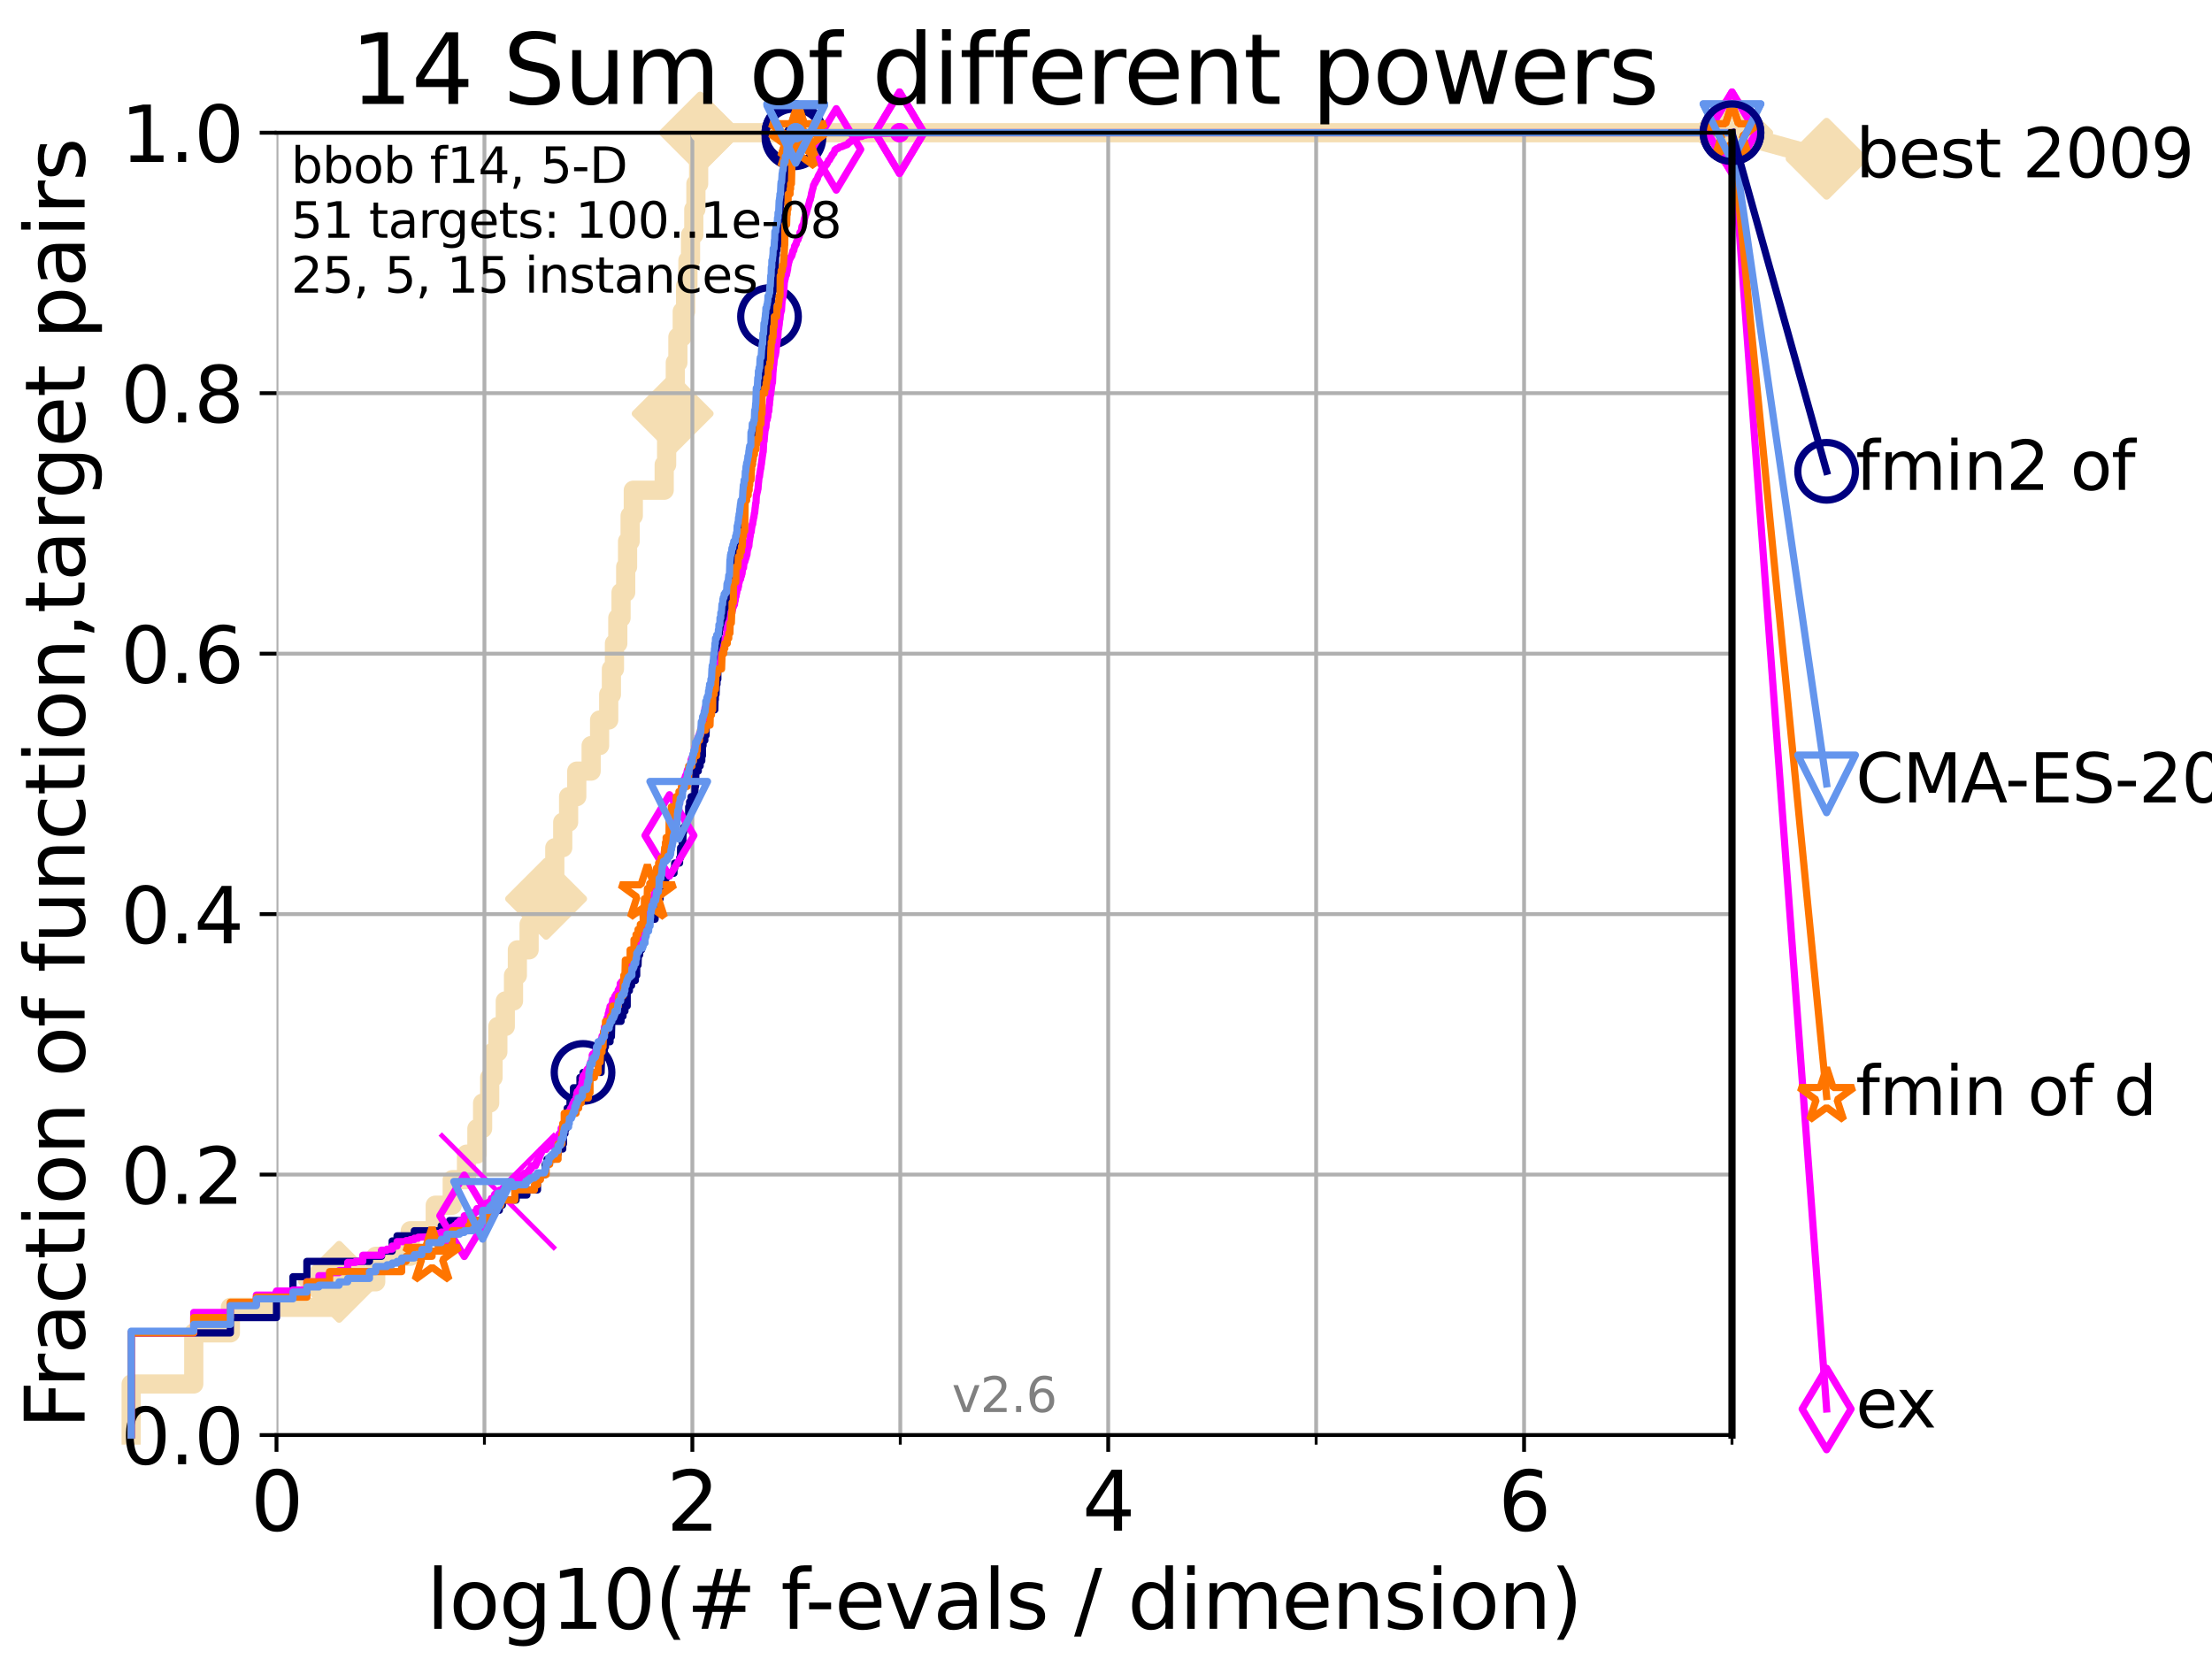<?xml version="1.0" encoding="utf-8" standalone="no"?>
<!DOCTYPE svg PUBLIC "-//W3C//DTD SVG 1.1//EN"
  "http://www.w3.org/Graphics/SVG/1.1/DTD/svg11.dtd">
<svg xmlns:xlink="http://www.w3.org/1999/xlink" width="460.8pt" height="345.6pt" viewBox="0 0 460.8 345.6" xmlns="http://www.w3.org/2000/svg" version="1.1">
 <defs>
  <style type="text/css">*{stroke-linejoin: round; stroke-linecap: butt}</style>
 </defs>
 <g id="figure_1">
  <g id="patch_1">
   <path d="M 0 345.6 
L 460.8 345.6 
L 460.8 0 
L 0 0 
z
" style="fill: #ffffff"/>
  </g>
  <g id="axes_1">
   <g id="patch_2">
    <path d="M 57.6 298.944 
L 360.806 298.944 
L 360.806 27.648 
L 57.6 27.648 
z
" style="fill: #ffffff"/>
   </g>
   <g id="line2d_1">
    <path d="M 27.324 298.944 
L 27.324 288.305 
L 40.363 288.305 
L 40.363 277.666 
L 47.991 277.666 
L 47.991 272.346 
L 70.639 272.346 
L 70.639 267.027 
L 78.267 267.027 
L 78.267 261.707 
L 85.471 261.707 
L 85.471 256.388 
L 90.668 256.388 
L 90.668 251.068 
L 94.206 251.068 
L 94.206 245.749 
L 97.182 245.749 
L 97.182 240.429 
L 99.347 240.429 
L 99.347 235.11 
L 100.535 235.11 
L 100.535 229.79 
L 102.011 229.79 
L 102.011 224.471 
L 102.708 224.471 
L 102.708 219.151 
L 103.707 219.151 
L 103.707 213.832 
L 105.263 213.832 
L 105.263 208.512 
L 106.974 208.512 
L 106.974 203.192 
L 107.775 203.192 
L 107.775 197.873 
L 110.221 197.873 
L 110.221 192.553 
L 111.972 192.553 
L 111.972 187.234 
L 113.765 187.234 
L 113.765 181.914 
L 115.576 181.914 
L 115.576 176.595 
L 117.227 176.595 
L 117.227 171.275 
L 118.451 171.275 
L 118.451 165.956 
L 120.149 165.956 
L 120.149 160.636 
L 123.145 160.636 
L 123.145 155.317 
L 124.907 155.317 
L 124.907 149.997 
L 126.804 149.997 
L 126.804 144.678 
L 127.366 144.678 
L 127.366 139.358 
L 128.001 139.358 
L 128.001 134.039 
L 128.701 134.039 
L 128.701 128.719 
L 129.376 128.719 
L 129.376 123.4 
L 130.345 123.4 
L 130.345 118.08 
L 130.734 118.08 
L 130.734 112.76 
L 131.266 112.76 
L 131.266 107.441 
L 131.929 107.441 
L 131.929 102.121 
L 138.362 102.121 
L 138.362 96.802 
L 138.869 96.802 
L 138.869 91.482 
L 139.508 91.482 
L 139.508 86.163 
L 140.127 86.163 
L 140.127 80.843 
L 140.68 80.843 
L 140.68 75.524 
L 141.217 75.524 
L 141.217 70.204 
L 142.123 70.204 
L 142.123 64.885 
L 142.825 64.885 
L 142.825 59.565 
L 143.305 59.565 
L 143.305 54.246 
L 143.85 54.246 
L 143.85 48.926 
L 144.529 48.926 
L 144.529 43.607 
L 144.968 43.607 
L 144.968 38.287 
L 145.538 38.287 
L 145.538 32.968 
L 145.852 32.968 
L 145.852 27.648 
L 360.806 27.648 
" style="fill: none; stroke: #f5deb3; stroke-width: 4; stroke-linecap: square"/>
   </g>
   <g id="line2d_2">
    <defs>
     <path id="m2c14513415" d="M -0 7.778 
L 7.778 0 
L 0 -7.778 
L -7.778 -0 
z
" style="stroke: #f5deb3; stroke-width: 1.5; stroke-linejoin: miter"/>
    </defs>
    <g>
     <use xlink:href="#m2c14513415" x="70.639" y="267.027" style="fill: #f5deb3; stroke: #f5deb3; stroke-width: 1.5; stroke-linejoin: miter"/>
     <use xlink:href="#m2c14513415" x="113.765" y="187.234" style="fill: #f5deb3; stroke: #f5deb3; stroke-width: 1.5; stroke-linejoin: miter"/>
     <use xlink:href="#m2c14513415" x="140.127" y="86.163" style="fill: #f5deb3; stroke: #f5deb3; stroke-width: 1.5; stroke-linejoin: miter"/>
     <use xlink:href="#m2c14513415" x="145.852" y="27.648" style="fill: #f5deb3; stroke: #f5deb3; stroke-width: 1.5; stroke-linejoin: miter"/>
     <use xlink:href="#m2c14513415" x="145.852" y="27.648" style="fill: #f5deb3; stroke: #f5deb3; stroke-width: 1.5; stroke-linejoin: miter"/>
     <use xlink:href="#m2c14513415" x="360.806" y="27.648" style="fill: #f5deb3; stroke: #f5deb3; stroke-width: 1.5; stroke-linejoin: miter"/>
    </g>
   </g>
   <g id="line2d_3">
    <path style="fill: none; stroke: #f5deb3; stroke-width: 4; stroke-linecap: square"/>
    <g/>
   </g>
   <g id="line2d_4">
    <path d="M 360.806 27.648 
L 380.515 33.074 
" style="fill: none; stroke: #f5deb3; stroke-width: 4; stroke-linecap: square"/>
    <g>
     <use xlink:href="#m2c14513415" x="360.806" y="27.648" style="fill: #f5deb3; stroke: #f5deb3; stroke-width: 1.5; stroke-linejoin: miter"/>
     <use xlink:href="#m2c14513415" x="380.515" y="33.074" style="fill: #f5deb3; stroke: #f5deb3; stroke-width: 1.5; stroke-linejoin: miter"/>
    </g>
   </g>
   <g id="matplotlib.axis_1">
    <g id="xtick_1">
     <g id="line2d_5">
      <path d="M 57.6 298.944 
L 57.6 27.648 
" clip-path="url(#pbbe862d8c8)" style="fill: none; stroke: #b0b0b0; stroke-width: 0.8; stroke-linecap: square"/>
     </g>
     <g id="line2d_6">
      <defs>
       <path id="med671b3288" d="M 0 0 
L 0 3.5 
" style="stroke: #000000; stroke-width: 0.8"/>
      </defs>
      <g>
       <use xlink:href="#med671b3288" x="57.6" y="298.944" style="stroke: #000000; stroke-width: 0.8"/>
      </g>
     </g>
     <g id="text_1">
      <!-- 0 -->
      <g transform="translate(52.192 318.861)scale(0.17 -0.17)">
       <defs>
        <path id="DejaVuSans-30" d="M 2034 4250 
Q 1547 4250 1301 3770 
Q 1056 3291 1056 2328 
Q 1056 1369 1301 889 
Q 1547 409 2034 409 
Q 2525 409 2770 889 
Q 3016 1369 3016 2328 
Q 3016 3291 2770 3770 
Q 2525 4250 2034 4250 
z
M 2034 4750 
Q 2819 4750 3233 4129 
Q 3647 3509 3647 2328 
Q 3647 1150 3233 529 
Q 2819 -91 2034 -91 
Q 1250 -91 836 529 
Q 422 1150 422 2328 
Q 422 3509 836 4129 
Q 1250 4750 2034 4750 
z
" transform="scale(0.016)"/>
       </defs>
       <use xlink:href="#DejaVuSans-30"/>
      </g>
     </g>
    </g>
    <g id="xtick_2">
     <g id="line2d_7">
      <path d="M 144.23 298.944 
L 144.23 27.648 
" clip-path="url(#pbbe862d8c8)" style="fill: none; stroke: #b0b0b0; stroke-width: 0.8; stroke-linecap: square"/>
     </g>
     <g id="line2d_8">
      <g>
       <use xlink:href="#med671b3288" x="144.23" y="298.944" style="stroke: #000000; stroke-width: 0.8"/>
      </g>
     </g>
     <g id="text_2">
      <!-- 2 -->
      <g transform="translate(138.822 318.861)scale(0.17 -0.17)">
       <defs>
        <path id="DejaVuSans-32" d="M 1228 531 
L 3431 531 
L 3431 0 
L 469 0 
L 469 531 
Q 828 903 1448 1529 
Q 2069 2156 2228 2338 
Q 2531 2678 2651 2914 
Q 2772 3150 2772 3378 
Q 2772 3750 2511 3984 
Q 2250 4219 1831 4219 
Q 1534 4219 1204 4116 
Q 875 4013 500 3803 
L 500 4441 
Q 881 4594 1212 4672 
Q 1544 4750 1819 4750 
Q 2544 4750 2975 4387 
Q 3406 4025 3406 3419 
Q 3406 3131 3298 2873 
Q 3191 2616 2906 2266 
Q 2828 2175 2409 1742 
Q 1991 1309 1228 531 
z
" transform="scale(0.016)"/>
       </defs>
       <use xlink:href="#DejaVuSans-32"/>
      </g>
     </g>
    </g>
    <g id="xtick_3">
     <g id="line2d_9">
      <path d="M 230.861 298.944 
L 230.861 27.648 
" clip-path="url(#pbbe862d8c8)" style="fill: none; stroke: #b0b0b0; stroke-width: 0.8; stroke-linecap: square"/>
     </g>
     <g id="line2d_10">
      <g>
       <use xlink:href="#med671b3288" x="230.861" y="298.944" style="stroke: #000000; stroke-width: 0.8"/>
      </g>
     </g>
     <g id="text_3">
      <!-- 4 -->
      <g transform="translate(225.453 318.861)scale(0.17 -0.17)">
       <defs>
        <path id="DejaVuSans-34" d="M 2419 4116 
L 825 1625 
L 2419 1625 
L 2419 4116 
z
M 2253 4666 
L 3047 4666 
L 3047 1625 
L 3713 1625 
L 3713 1100 
L 3047 1100 
L 3047 0 
L 2419 0 
L 2419 1100 
L 313 1100 
L 313 1709 
L 2253 4666 
z
" transform="scale(0.016)"/>
       </defs>
       <use xlink:href="#DejaVuSans-34"/>
      </g>
     </g>
    </g>
    <g id="xtick_4">
     <g id="line2d_11">
      <path d="M 317.491 298.944 
L 317.491 27.648 
" clip-path="url(#pbbe862d8c8)" style="fill: none; stroke: #b0b0b0; stroke-width: 0.8; stroke-linecap: square"/>
     </g>
     <g id="line2d_12">
      <g>
       <use xlink:href="#med671b3288" x="317.491" y="298.944" style="stroke: #000000; stroke-width: 0.8"/>
      </g>
     </g>
     <g id="text_4">
      <!-- 6 -->
      <g transform="translate(312.083 318.861)scale(0.17 -0.17)">
       <defs>
        <path id="DejaVuSans-36" d="M 2113 2584 
Q 1688 2584 1439 2293 
Q 1191 2003 1191 1497 
Q 1191 994 1439 701 
Q 1688 409 2113 409 
Q 2538 409 2786 701 
Q 3034 994 3034 1497 
Q 3034 2003 2786 2293 
Q 2538 2584 2113 2584 
z
M 3366 4563 
L 3366 3988 
Q 3128 4100 2886 4159 
Q 2644 4219 2406 4219 
Q 1781 4219 1451 3797 
Q 1122 3375 1075 2522 
Q 1259 2794 1537 2939 
Q 1816 3084 2150 3084 
Q 2853 3084 3261 2657 
Q 3669 2231 3669 1497 
Q 3669 778 3244 343 
Q 2819 -91 2113 -91 
Q 1303 -91 875 529 
Q 447 1150 447 2328 
Q 447 3434 972 4092 
Q 1497 4750 2381 4750 
Q 2619 4750 2861 4703 
Q 3103 4656 3366 4563 
z
" transform="scale(0.016)"/>
       </defs>
       <use xlink:href="#DejaVuSans-36"/>
      </g>
     </g>
    </g>
    <g id="xtick_5">
     <g id="line2d_13">
      <path d="M 100.915 298.944 
L 100.915 27.648 
" clip-path="url(#pbbe862d8c8)" style="fill: none; stroke: #b0b0b0; stroke-width: 0.8; stroke-linecap: square"/>
     </g>
     <g id="line2d_14">
      <defs>
       <path id="m36d91347fe" d="M 0 0 
L 0 2 
" style="stroke: #000000; stroke-width: 0.6"/>
      </defs>
      <g>
       <use xlink:href="#m36d91347fe" x="100.915" y="298.944" style="stroke: #000000; stroke-width: 0.6"/>
      </g>
     </g>
    </g>
    <g id="xtick_6">
     <g id="line2d_15">
      <path d="M 187.546 298.944 
L 187.546 27.648 
" clip-path="url(#pbbe862d8c8)" style="fill: none; stroke: #b0b0b0; stroke-width: 0.8; stroke-linecap: square"/>
     </g>
     <g id="line2d_16">
      <g>
       <use xlink:href="#m36d91347fe" x="187.546" y="298.944" style="stroke: #000000; stroke-width: 0.6"/>
      </g>
     </g>
    </g>
    <g id="xtick_7">
     <g id="line2d_17">
      <path d="M 274.176 298.944 
L 274.176 27.648 
" clip-path="url(#pbbe862d8c8)" style="fill: none; stroke: #b0b0b0; stroke-width: 0.8; stroke-linecap: square"/>
     </g>
     <g id="line2d_18">
      <g>
       <use xlink:href="#m36d91347fe" x="274.176" y="298.944" style="stroke: #000000; stroke-width: 0.6"/>
      </g>
     </g>
    </g>
    <g id="xtick_8">
     <g id="line2d_19">
      <path d="M 360.806 298.944 
L 360.806 27.648 
" clip-path="url(#pbbe862d8c8)" style="fill: none; stroke: #b0b0b0; stroke-width: 0.8; stroke-linecap: square"/>
     </g>
     <g id="line2d_20">
      <g>
       <use xlink:href="#m36d91347fe" x="360.806" y="298.944" style="stroke: #000000; stroke-width: 0.6"/>
      </g>
     </g>
    </g>
    <g id="text_5">
     <!-- log10(# f-evals / dimension) -->
     <g transform="translate(88.823 339.314)scale(0.17 -0.17)">
      <defs>
       <path id="DejaVuSans-6c" d="M 603 4863 
L 1178 4863 
L 1178 0 
L 603 0 
L 603 4863 
z
" transform="scale(0.016)"/>
       <path id="DejaVuSans-6f" d="M 1959 3097 
Q 1497 3097 1228 2736 
Q 959 2375 959 1747 
Q 959 1119 1226 758 
Q 1494 397 1959 397 
Q 2419 397 2687 759 
Q 2956 1122 2956 1747 
Q 2956 2369 2687 2733 
Q 2419 3097 1959 3097 
z
M 1959 3584 
Q 2709 3584 3137 3096 
Q 3566 2609 3566 1747 
Q 3566 888 3137 398 
Q 2709 -91 1959 -91 
Q 1206 -91 779 398 
Q 353 888 353 1747 
Q 353 2609 779 3096 
Q 1206 3584 1959 3584 
z
" transform="scale(0.016)"/>
       <path id="DejaVuSans-67" d="M 2906 1791 
Q 2906 2416 2648 2759 
Q 2391 3103 1925 3103 
Q 1463 3103 1205 2759 
Q 947 2416 947 1791 
Q 947 1169 1205 825 
Q 1463 481 1925 481 
Q 2391 481 2648 825 
Q 2906 1169 2906 1791 
z
M 3481 434 
Q 3481 -459 3084 -895 
Q 2688 -1331 1869 -1331 
Q 1566 -1331 1297 -1286 
Q 1028 -1241 775 -1147 
L 775 -588 
Q 1028 -725 1275 -790 
Q 1522 -856 1778 -856 
Q 2344 -856 2625 -561 
Q 2906 -266 2906 331 
L 2906 616 
Q 2728 306 2450 153 
Q 2172 0 1784 0 
Q 1141 0 747 490 
Q 353 981 353 1791 
Q 353 2603 747 3093 
Q 1141 3584 1784 3584 
Q 2172 3584 2450 3431 
Q 2728 3278 2906 2969 
L 2906 3500 
L 3481 3500 
L 3481 434 
z
" transform="scale(0.016)"/>
       <path id="DejaVuSans-31" d="M 794 531 
L 1825 531 
L 1825 4091 
L 703 3866 
L 703 4441 
L 1819 4666 
L 2450 4666 
L 2450 531 
L 3481 531 
L 3481 0 
L 794 0 
L 794 531 
z
" transform="scale(0.016)"/>
       <path id="DejaVuSans-28" d="M 1984 4856 
Q 1566 4138 1362 3434 
Q 1159 2731 1159 2009 
Q 1159 1288 1364 580 
Q 1569 -128 1984 -844 
L 1484 -844 
Q 1016 -109 783 600 
Q 550 1309 550 2009 
Q 550 2706 781 3412 
Q 1013 4119 1484 4856 
L 1984 4856 
z
" transform="scale(0.016)"/>
       <path id="DejaVuSans-23" d="M 3272 2816 
L 2363 2816 
L 2100 1772 
L 3016 1772 
L 3272 2816 
z
M 2803 4594 
L 2478 3297 
L 3391 3297 
L 3719 4594 
L 4219 4594 
L 3897 3297 
L 4872 3297 
L 4872 2816 
L 3775 2816 
L 3519 1772 
L 4513 1772 
L 4513 1294 
L 3397 1294 
L 3072 0 
L 2572 0 
L 2894 1294 
L 1978 1294 
L 1656 0 
L 1153 0 
L 1478 1294 
L 494 1294 
L 494 1772 
L 1594 1772 
L 1856 2816 
L 850 2816 
L 850 3297 
L 1978 3297 
L 2297 4594 
L 2803 4594 
z
" transform="scale(0.016)"/>
       <path id="DejaVuSans-20" transform="scale(0.016)"/>
       <path id="DejaVuSans-66" d="M 2375 4863 
L 2375 4384 
L 1825 4384 
Q 1516 4384 1395 4259 
Q 1275 4134 1275 3809 
L 1275 3500 
L 2222 3500 
L 2222 3053 
L 1275 3053 
L 1275 0 
L 697 0 
L 697 3053 
L 147 3053 
L 147 3500 
L 697 3500 
L 697 3744 
Q 697 4328 969 4595 
Q 1241 4863 1831 4863 
L 2375 4863 
z
" transform="scale(0.016)"/>
       <path id="DejaVuSans-2d" d="M 313 2009 
L 1997 2009 
L 1997 1497 
L 313 1497 
L 313 2009 
z
" transform="scale(0.016)"/>
       <path id="DejaVuSans-65" d="M 3597 1894 
L 3597 1613 
L 953 1613 
Q 991 1019 1311 708 
Q 1631 397 2203 397 
Q 2534 397 2845 478 
Q 3156 559 3463 722 
L 3463 178 
Q 3153 47 2828 -22 
Q 2503 -91 2169 -91 
Q 1331 -91 842 396 
Q 353 884 353 1716 
Q 353 2575 817 3079 
Q 1281 3584 2069 3584 
Q 2775 3584 3186 3129 
Q 3597 2675 3597 1894 
z
M 3022 2063 
Q 3016 2534 2758 2815 
Q 2500 3097 2075 3097 
Q 1594 3097 1305 2825 
Q 1016 2553 972 2059 
L 3022 2063 
z
" transform="scale(0.016)"/>
       <path id="DejaVuSans-76" d="M 191 3500 
L 800 3500 
L 1894 563 
L 2988 3500 
L 3597 3500 
L 2284 0 
L 1503 0 
L 191 3500 
z
" transform="scale(0.016)"/>
       <path id="DejaVuSans-61" d="M 2194 1759 
Q 1497 1759 1228 1600 
Q 959 1441 959 1056 
Q 959 750 1161 570 
Q 1363 391 1709 391 
Q 2188 391 2477 730 
Q 2766 1069 2766 1631 
L 2766 1759 
L 2194 1759 
z
M 3341 1997 
L 3341 0 
L 2766 0 
L 2766 531 
Q 2569 213 2275 61 
Q 1981 -91 1556 -91 
Q 1019 -91 701 211 
Q 384 513 384 1019 
Q 384 1609 779 1909 
Q 1175 2209 1959 2209 
L 2766 2209 
L 2766 2266 
Q 2766 2663 2505 2880 
Q 2244 3097 1772 3097 
Q 1472 3097 1187 3025 
Q 903 2953 641 2809 
L 641 3341 
Q 956 3463 1253 3523 
Q 1550 3584 1831 3584 
Q 2591 3584 2966 3190 
Q 3341 2797 3341 1997 
z
" transform="scale(0.016)"/>
       <path id="DejaVuSans-73" d="M 2834 3397 
L 2834 2853 
Q 2591 2978 2328 3040 
Q 2066 3103 1784 3103 
Q 1356 3103 1142 2972 
Q 928 2841 928 2578 
Q 928 2378 1081 2264 
Q 1234 2150 1697 2047 
L 1894 2003 
Q 2506 1872 2764 1633 
Q 3022 1394 3022 966 
Q 3022 478 2636 193 
Q 2250 -91 1575 -91 
Q 1294 -91 989 -36 
Q 684 19 347 128 
L 347 722 
Q 666 556 975 473 
Q 1284 391 1588 391 
Q 1994 391 2212 530 
Q 2431 669 2431 922 
Q 2431 1156 2273 1281 
Q 2116 1406 1581 1522 
L 1381 1569 
Q 847 1681 609 1914 
Q 372 2147 372 2553 
Q 372 3047 722 3315 
Q 1072 3584 1716 3584 
Q 2034 3584 2315 3537 
Q 2597 3491 2834 3397 
z
" transform="scale(0.016)"/>
       <path id="DejaVuSans-2f" d="M 1625 4666 
L 2156 4666 
L 531 -594 
L 0 -594 
L 1625 4666 
z
" transform="scale(0.016)"/>
       <path id="DejaVuSans-64" d="M 2906 2969 
L 2906 4863 
L 3481 4863 
L 3481 0 
L 2906 0 
L 2906 525 
Q 2725 213 2448 61 
Q 2172 -91 1784 -91 
Q 1150 -91 751 415 
Q 353 922 353 1747 
Q 353 2572 751 3078 
Q 1150 3584 1784 3584 
Q 2172 3584 2448 3432 
Q 2725 3281 2906 2969 
z
M 947 1747 
Q 947 1113 1208 752 
Q 1469 391 1925 391 
Q 2381 391 2643 752 
Q 2906 1113 2906 1747 
Q 2906 2381 2643 2742 
Q 2381 3103 1925 3103 
Q 1469 3103 1208 2742 
Q 947 2381 947 1747 
z
" transform="scale(0.016)"/>
       <path id="DejaVuSans-69" d="M 603 3500 
L 1178 3500 
L 1178 0 
L 603 0 
L 603 3500 
z
M 603 4863 
L 1178 4863 
L 1178 4134 
L 603 4134 
L 603 4863 
z
" transform="scale(0.016)"/>
       <path id="DejaVuSans-6d" d="M 3328 2828 
Q 3544 3216 3844 3400 
Q 4144 3584 4550 3584 
Q 5097 3584 5394 3201 
Q 5691 2819 5691 2113 
L 5691 0 
L 5113 0 
L 5113 2094 
Q 5113 2597 4934 2840 
Q 4756 3084 4391 3084 
Q 3944 3084 3684 2787 
Q 3425 2491 3425 1978 
L 3425 0 
L 2847 0 
L 2847 2094 
Q 2847 2600 2669 2842 
Q 2491 3084 2119 3084 
Q 1678 3084 1418 2786 
Q 1159 2488 1159 1978 
L 1159 0 
L 581 0 
L 581 3500 
L 1159 3500 
L 1159 2956 
Q 1356 3278 1631 3431 
Q 1906 3584 2284 3584 
Q 2666 3584 2933 3390 
Q 3200 3197 3328 2828 
z
" transform="scale(0.016)"/>
       <path id="DejaVuSans-6e" d="M 3513 2113 
L 3513 0 
L 2938 0 
L 2938 2094 
Q 2938 2591 2744 2837 
Q 2550 3084 2163 3084 
Q 1697 3084 1428 2787 
Q 1159 2491 1159 1978 
L 1159 0 
L 581 0 
L 581 3500 
L 1159 3500 
L 1159 2956 
Q 1366 3272 1645 3428 
Q 1925 3584 2291 3584 
Q 2894 3584 3203 3211 
Q 3513 2838 3513 2113 
z
" transform="scale(0.016)"/>
       <path id="DejaVuSans-29" d="M 513 4856 
L 1013 4856 
Q 1481 4119 1714 3412 
Q 1947 2706 1947 2009 
Q 1947 1309 1714 600 
Q 1481 -109 1013 -844 
L 513 -844 
Q 928 -128 1133 580 
Q 1338 1288 1338 2009 
Q 1338 2731 1133 3434 
Q 928 4138 513 4856 
z
" transform="scale(0.016)"/>
      </defs>
      <use xlink:href="#DejaVuSans-6c"/>
      <use xlink:href="#DejaVuSans-6f" x="27.783"/>
      <use xlink:href="#DejaVuSans-67" x="88.965"/>
      <use xlink:href="#DejaVuSans-31" x="152.441"/>
      <use xlink:href="#DejaVuSans-30" x="216.064"/>
      <use xlink:href="#DejaVuSans-28" x="279.688"/>
      <use xlink:href="#DejaVuSans-23" x="318.701"/>
      <use xlink:href="#DejaVuSans-20" x="402.49"/>
      <use xlink:href="#DejaVuSans-66" x="434.277"/>
      <use xlink:href="#DejaVuSans-2d" x="463.982"/>
      <use xlink:href="#DejaVuSans-65" x="500.066"/>
      <use xlink:href="#DejaVuSans-76" x="561.59"/>
      <use xlink:href="#DejaVuSans-61" x="620.77"/>
      <use xlink:href="#DejaVuSans-6c" x="682.049"/>
      <use xlink:href="#DejaVuSans-73" x="709.832"/>
      <use xlink:href="#DejaVuSans-20" x="761.932"/>
      <use xlink:href="#DejaVuSans-2f" x="793.719"/>
      <use xlink:href="#DejaVuSans-20" x="827.41"/>
      <use xlink:href="#DejaVuSans-64" x="859.197"/>
      <use xlink:href="#DejaVuSans-69" x="922.674"/>
      <use xlink:href="#DejaVuSans-6d" x="950.457"/>
      <use xlink:href="#DejaVuSans-65" x="1047.869"/>
      <use xlink:href="#DejaVuSans-6e" x="1109.393"/>
      <use xlink:href="#DejaVuSans-73" x="1172.771"/>
      <use xlink:href="#DejaVuSans-69" x="1224.871"/>
      <use xlink:href="#DejaVuSans-6f" x="1252.654"/>
      <use xlink:href="#DejaVuSans-6e" x="1313.836"/>
      <use xlink:href="#DejaVuSans-29" x="1377.215"/>
     </g>
    </g>
   </g>
   <g id="matplotlib.axis_2">
    <g id="ytick_1">
     <g id="line2d_21">
      <path d="M 57.6 298.944 
L 360.806 298.944 
" clip-path="url(#pbbe862d8c8)" style="fill: none; stroke: #b0b0b0; stroke-width: 0.8; stroke-linecap: square"/>
     </g>
     <g id="line2d_22">
      <defs>
       <path id="maf133bbf8d" d="M 0 0 
L -3.5 0 
" style="stroke: #000000; stroke-width: 0.8"/>
      </defs>
      <g>
       <use xlink:href="#maf133bbf8d" x="57.6" y="298.944" style="stroke: #000000; stroke-width: 0.8"/>
      </g>
     </g>
     <g id="text_6">
      <!-- 0.0 -->
      <g transform="translate(25.155 305.023)scale(0.16 -0.16)">
       <defs>
        <path id="DejaVuSans-2e" d="M 684 794 
L 1344 794 
L 1344 0 
L 684 0 
L 684 794 
z
" transform="scale(0.016)"/>
       </defs>
       <use xlink:href="#DejaVuSans-30"/>
       <use xlink:href="#DejaVuSans-2e" x="63.623"/>
       <use xlink:href="#DejaVuSans-30" x="95.41"/>
      </g>
     </g>
    </g>
    <g id="ytick_2">
     <g id="line2d_23">
      <path d="M 57.6 244.685 
L 360.806 244.685 
" clip-path="url(#pbbe862d8c8)" style="fill: none; stroke: #b0b0b0; stroke-width: 0.8; stroke-linecap: square"/>
     </g>
     <g id="line2d_24">
      <g>
       <use xlink:href="#maf133bbf8d" x="57.6" y="244.685" style="stroke: #000000; stroke-width: 0.8"/>
      </g>
     </g>
     <g id="text_7">
      <!-- 0.2 -->
      <g transform="translate(25.155 250.764)scale(0.16 -0.16)">
       <use xlink:href="#DejaVuSans-30"/>
       <use xlink:href="#DejaVuSans-2e" x="63.623"/>
       <use xlink:href="#DejaVuSans-32" x="95.41"/>
      </g>
     </g>
    </g>
    <g id="ytick_3">
     <g id="line2d_25">
      <path d="M 57.6 190.426 
L 360.806 190.426 
" clip-path="url(#pbbe862d8c8)" style="fill: none; stroke: #b0b0b0; stroke-width: 0.8; stroke-linecap: square"/>
     </g>
     <g id="line2d_26">
      <g>
       <use xlink:href="#maf133bbf8d" x="57.6" y="190.426" style="stroke: #000000; stroke-width: 0.8"/>
      </g>
     </g>
     <g id="text_8">
      <!-- 0.4 -->
      <g transform="translate(25.155 196.504)scale(0.16 -0.16)">
       <use xlink:href="#DejaVuSans-30"/>
       <use xlink:href="#DejaVuSans-2e" x="63.623"/>
       <use xlink:href="#DejaVuSans-34" x="95.41"/>
      </g>
     </g>
    </g>
    <g id="ytick_4">
     <g id="line2d_27">
      <path d="M 57.6 136.166 
L 360.806 136.166 
" clip-path="url(#pbbe862d8c8)" style="fill: none; stroke: #b0b0b0; stroke-width: 0.8; stroke-linecap: square"/>
     </g>
     <g id="line2d_28">
      <g>
       <use xlink:href="#maf133bbf8d" x="57.6" y="136.166" style="stroke: #000000; stroke-width: 0.8"/>
      </g>
     </g>
     <g id="text_9">
      <!-- 0.6 -->
      <g transform="translate(25.155 142.245)scale(0.16 -0.16)">
       <use xlink:href="#DejaVuSans-30"/>
       <use xlink:href="#DejaVuSans-2e" x="63.623"/>
       <use xlink:href="#DejaVuSans-36" x="95.41"/>
      </g>
     </g>
    </g>
    <g id="ytick_5">
     <g id="line2d_29">
      <path d="M 57.6 81.907 
L 360.806 81.907 
" clip-path="url(#pbbe862d8c8)" style="fill: none; stroke: #b0b0b0; stroke-width: 0.8; stroke-linecap: square"/>
     </g>
     <g id="line2d_30">
      <g>
       <use xlink:href="#maf133bbf8d" x="57.6" y="81.907" style="stroke: #000000; stroke-width: 0.8"/>
      </g>
     </g>
     <g id="text_10">
      <!-- 0.8 -->
      <g transform="translate(25.155 87.986)scale(0.16 -0.16)">
       <defs>
        <path id="DejaVuSans-38" d="M 2034 2216 
Q 1584 2216 1326 1975 
Q 1069 1734 1069 1313 
Q 1069 891 1326 650 
Q 1584 409 2034 409 
Q 2484 409 2743 651 
Q 3003 894 3003 1313 
Q 3003 1734 2745 1975 
Q 2488 2216 2034 2216 
z
M 1403 2484 
Q 997 2584 770 2862 
Q 544 3141 544 3541 
Q 544 4100 942 4425 
Q 1341 4750 2034 4750 
Q 2731 4750 3128 4425 
Q 3525 4100 3525 3541 
Q 3525 3141 3298 2862 
Q 3072 2584 2669 2484 
Q 3125 2378 3379 2068 
Q 3634 1759 3634 1313 
Q 3634 634 3220 271 
Q 2806 -91 2034 -91 
Q 1263 -91 848 271 
Q 434 634 434 1313 
Q 434 1759 690 2068 
Q 947 2378 1403 2484 
z
M 1172 3481 
Q 1172 3119 1398 2916 
Q 1625 2713 2034 2713 
Q 2441 2713 2670 2916 
Q 2900 3119 2900 3481 
Q 2900 3844 2670 4047 
Q 2441 4250 2034 4250 
Q 1625 4250 1398 4047 
Q 1172 3844 1172 3481 
z
" transform="scale(0.016)"/>
       </defs>
       <use xlink:href="#DejaVuSans-30"/>
       <use xlink:href="#DejaVuSans-2e" x="63.623"/>
       <use xlink:href="#DejaVuSans-38" x="95.41"/>
      </g>
     </g>
    </g>
    <g id="ytick_6">
     <g id="line2d_31">
      <path d="M 57.6 27.648 
L 360.806 27.648 
" clip-path="url(#pbbe862d8c8)" style="fill: none; stroke: #b0b0b0; stroke-width: 0.8; stroke-linecap: square"/>
     </g>
     <g id="line2d_32">
      <g>
       <use xlink:href="#maf133bbf8d" x="57.6" y="27.648" style="stroke: #000000; stroke-width: 0.8"/>
      </g>
     </g>
     <g id="text_11">
      <!-- 1.0 -->
      <g transform="translate(25.155 33.727)scale(0.16 -0.16)">
       <use xlink:href="#DejaVuSans-31"/>
       <use xlink:href="#DejaVuSans-2e" x="63.623"/>
       <use xlink:href="#DejaVuSans-30" x="95.41"/>
      </g>
     </g>
    </g>
    <g id="text_12">
     <!-- Fraction of function,target pairs -->
     <g transform="translate(17.62 297.681)rotate(-90)scale(0.17 -0.17)">
      <defs>
       <path id="DejaVuSans-46" d="M 628 4666 
L 3309 4666 
L 3309 4134 
L 1259 4134 
L 1259 2759 
L 3109 2759 
L 3109 2228 
L 1259 2228 
L 1259 0 
L 628 0 
L 628 4666 
z
" transform="scale(0.016)"/>
       <path id="DejaVuSans-72" d="M 2631 2963 
Q 2534 3019 2420 3045 
Q 2306 3072 2169 3072 
Q 1681 3072 1420 2755 
Q 1159 2438 1159 1844 
L 1159 0 
L 581 0 
L 581 3500 
L 1159 3500 
L 1159 2956 
Q 1341 3275 1631 3429 
Q 1922 3584 2338 3584 
Q 2397 3584 2469 3576 
Q 2541 3569 2628 3553 
L 2631 2963 
z
" transform="scale(0.016)"/>
       <path id="DejaVuSans-63" d="M 3122 3366 
L 3122 2828 
Q 2878 2963 2633 3030 
Q 2388 3097 2138 3097 
Q 1578 3097 1268 2742 
Q 959 2388 959 1747 
Q 959 1106 1268 751 
Q 1578 397 2138 397 
Q 2388 397 2633 464 
Q 2878 531 3122 666 
L 3122 134 
Q 2881 22 2623 -34 
Q 2366 -91 2075 -91 
Q 1284 -91 818 406 
Q 353 903 353 1747 
Q 353 2603 823 3093 
Q 1294 3584 2113 3584 
Q 2378 3584 2631 3529 
Q 2884 3475 3122 3366 
z
" transform="scale(0.016)"/>
       <path id="DejaVuSans-74" d="M 1172 4494 
L 1172 3500 
L 2356 3500 
L 2356 3053 
L 1172 3053 
L 1172 1153 
Q 1172 725 1289 603 
Q 1406 481 1766 481 
L 2356 481 
L 2356 0 
L 1766 0 
Q 1100 0 847 248 
Q 594 497 594 1153 
L 594 3053 
L 172 3053 
L 172 3500 
L 594 3500 
L 594 4494 
L 1172 4494 
z
" transform="scale(0.016)"/>
       <path id="DejaVuSans-75" d="M 544 1381 
L 544 3500 
L 1119 3500 
L 1119 1403 
Q 1119 906 1312 657 
Q 1506 409 1894 409 
Q 2359 409 2629 706 
Q 2900 1003 2900 1516 
L 2900 3500 
L 3475 3500 
L 3475 0 
L 2900 0 
L 2900 538 
Q 2691 219 2414 64 
Q 2138 -91 1772 -91 
Q 1169 -91 856 284 
Q 544 659 544 1381 
z
M 1991 3584 
L 1991 3584 
z
" transform="scale(0.016)"/>
       <path id="DejaVuSans-2c" d="M 750 794 
L 1409 794 
L 1409 256 
L 897 -744 
L 494 -744 
L 750 256 
L 750 794 
z
" transform="scale(0.016)"/>
       <path id="DejaVuSans-70" d="M 1159 525 
L 1159 -1331 
L 581 -1331 
L 581 3500 
L 1159 3500 
L 1159 2969 
Q 1341 3281 1617 3432 
Q 1894 3584 2278 3584 
Q 2916 3584 3314 3078 
Q 3713 2572 3713 1747 
Q 3713 922 3314 415 
Q 2916 -91 2278 -91 
Q 1894 -91 1617 61 
Q 1341 213 1159 525 
z
M 3116 1747 
Q 3116 2381 2855 2742 
Q 2594 3103 2138 3103 
Q 1681 3103 1420 2742 
Q 1159 2381 1159 1747 
Q 1159 1113 1420 752 
Q 1681 391 2138 391 
Q 2594 391 2855 752 
Q 3116 1113 3116 1747 
z
" transform="scale(0.016)"/>
      </defs>
      <use xlink:href="#DejaVuSans-46"/>
      <use xlink:href="#DejaVuSans-72" x="50.27"/>
      <use xlink:href="#DejaVuSans-61" x="91.383"/>
      <use xlink:href="#DejaVuSans-63" x="152.662"/>
      <use xlink:href="#DejaVuSans-74" x="207.643"/>
      <use xlink:href="#DejaVuSans-69" x="246.852"/>
      <use xlink:href="#DejaVuSans-6f" x="274.635"/>
      <use xlink:href="#DejaVuSans-6e" x="335.816"/>
      <use xlink:href="#DejaVuSans-20" x="399.195"/>
      <use xlink:href="#DejaVuSans-6f" x="430.982"/>
      <use xlink:href="#DejaVuSans-66" x="492.164"/>
      <use xlink:href="#DejaVuSans-20" x="527.369"/>
      <use xlink:href="#DejaVuSans-66" x="559.156"/>
      <use xlink:href="#DejaVuSans-75" x="594.361"/>
      <use xlink:href="#DejaVuSans-6e" x="657.74"/>
      <use xlink:href="#DejaVuSans-63" x="721.119"/>
      <use xlink:href="#DejaVuSans-74" x="776.1"/>
      <use xlink:href="#DejaVuSans-69" x="815.309"/>
      <use xlink:href="#DejaVuSans-6f" x="843.092"/>
      <use xlink:href="#DejaVuSans-6e" x="904.273"/>
      <use xlink:href="#DejaVuSans-2c" x="967.652"/>
      <use xlink:href="#DejaVuSans-74" x="999.439"/>
      <use xlink:href="#DejaVuSans-61" x="1038.648"/>
      <use xlink:href="#DejaVuSans-72" x="1099.928"/>
      <use xlink:href="#DejaVuSans-67" x="1139.291"/>
      <use xlink:href="#DejaVuSans-65" x="1202.768"/>
      <use xlink:href="#DejaVuSans-74" x="1264.291"/>
      <use xlink:href="#DejaVuSans-20" x="1303.5"/>
      <use xlink:href="#DejaVuSans-70" x="1335.287"/>
      <use xlink:href="#DejaVuSans-61" x="1398.764"/>
      <use xlink:href="#DejaVuSans-69" x="1460.043"/>
      <use xlink:href="#DejaVuSans-72" x="1487.826"/>
      <use xlink:href="#DejaVuSans-73" x="1528.939"/>
     </g>
    </g>
   </g>
   <g id="line2d_33">
    <defs>
     <path id="m6131067477" d="M 0 1.5 
C 0.398 1.5 0.779 1.342 1.061 1.061 
C 1.342 0.779 1.5 0.398 1.5 0 
C 1.5 -0.398 1.342 -0.779 1.061 -1.061 
C 0.779 -1.342 0.398 -1.5 0 -1.5 
C -0.398 -1.5 -0.779 -1.342 -1.061 -1.061 
C -1.342 -0.779 -1.5 -0.398 -1.5 0 
C -1.5 0.398 -1.342 0.779 -1.061 1.061 
C -0.779 1.342 -0.398 1.5 0 1.5 
z
" style="stroke: #f5deb3"/>
    </defs>
    <g>
     <use xlink:href="#m6131067477" x="145.852" y="27.648" style="fill: #f5deb3; stroke: #f5deb3"/>
     <use xlink:href="#m6131067477" x="145.852" y="27.648" style="fill: #f5deb3; stroke: #f5deb3"/>
    </g>
   </g>
   <g id="line2d_34">
    <defs>
     <path id="ma27289c7e7" d="M 0 1.5 
C 0.398 1.5 0.779 1.342 1.061 1.061 
C 1.342 0.779 1.5 0.398 1.5 0 
C 1.5 -0.398 1.342 -0.779 1.061 -1.061 
C 0.779 -1.342 0.398 -1.5 0 -1.5 
C -0.398 -1.5 -0.779 -1.342 -1.061 -1.061 
C -1.342 -0.779 -1.5 -0.398 -1.5 0 
C -1.5 0.398 -1.342 0.779 -1.061 1.061 
C -0.779 1.342 -0.398 1.5 0 1.5 
z
" style="stroke: #000080"/>
    </defs>
    <g>
     <use xlink:href="#ma27289c7e7" x="165.392" y="27.648" style="fill: #000080; stroke: #000080"/>
     <use xlink:href="#ma27289c7e7" x="165.392" y="27.648" style="fill: #000080; stroke: #000080"/>
    </g>
   </g>
   <g id="line2d_35">
    <path d="M 27.324 298.944 
L 27.324 277.666 
L 47.991 277.666 
L 47.991 274.474 
L 57.6 274.474 
L 57.6 269.155 
L 61.03 269.155 
L 61.03 265.963 
L 63.93 265.963 
L 63.93 262.771 
L 76.969 262.771 
L 76.969 261.707 
L 79.481 261.707 
L 79.481 260.643 
L 81.696 260.643 
L 81.696 258.516 
L 82.713 258.516 
L 82.713 257.452 
L 86.307 257.452 
L 86.307 256.388 
L 91.923 256.388 
L 91.923 255.324 
L 93.66 255.324 
L 93.66 254.26 
L 101.653 254.26 
L 101.653 252.132 
L 104.029 252.132 
L 104.029 251.068 
L 104.656 251.068 
L 104.656 250.004 
L 107.512 250.004 
L 107.512 248.94 
L 109.757 248.94 
L 109.757 247.877 
L 111.972 247.877 
L 111.972 245.749 
L 112.386 245.749 
L 112.386 244.685 
L 113.574 244.685 
L 113.574 242.557 
L 113.954 242.557 
L 113.954 241.493 
L 115.402 241.493 
L 115.402 240.429 
L 116.253 240.429 
L 116.253 239.365 
L 117.227 239.365 
L 117.227 238.301 
L 117.384 238.301 
L 117.384 236.174 
L 117.695 236.174 
L 117.695 235.11 
L 118.001 235.11 
L 118.001 234.046 
L 118.152 234.046 
L 118.152 230.854 
L 118.745 230.854 
L 118.745 228.726 
L 119.46 228.726 
L 119.46 226.598 
L 120.814 226.598 
L 120.814 224.471 
L 121.456 224.471 
L 121.456 223.407 
L 125.219 223.407 
L 125.322 220.215 
L 125.83 220.215 
L 125.929 218.087 
L 126.127 218.087 
L 126.127 217.023 
L 127.087 217.023 
L 127.087 215.959 
L 127.366 215.959 
L 127.458 212.768 
L 129.376 212.768 
L 129.376 211.704 
L 129.786 211.704 
L 129.786 210.64 
L 130.187 210.64 
L 130.187 209.576 
L 130.657 209.576 
L 130.657 206.384 
L 131.116 206.384 
L 131.116 205.32 
L 131.564 205.32 
L 131.564 204.256 
L 132.358 204.256 
L 132.358 203.192 
L 132.639 203.192 
L 132.639 201.065 
L 132.916 201.065 
L 132.984 198.937 
L 133.256 198.937 
L 133.256 197.873 
L 133.656 197.873 
L 133.656 195.745 
L 133.918 195.745 
L 133.918 194.681 
L 134.048 194.681 
L 134.048 193.617 
L 134.177 193.617 
L 134.177 192.553 
L 134.621 192.553 
L 134.621 191.49 
L 136.471 191.49 
L 136.471 190.426 
L 136.865 190.426 
L 136.975 188.298 
L 137.305 188.298 
L 137.305 187.234 
L 137.521 187.234 
L 137.521 186.17 
L 137.893 186.17 
L 137.893 185.106 
L 138.515 185.106 
L 138.566 182.978 
L 138.819 182.978 
L 138.819 181.914 
L 140.405 181.914 
L 140.405 180.85 
L 140.543 180.85 
L 140.543 179.787 
L 141.567 179.787 
L 141.567 178.723 
L 141.74 178.723 
L 141.783 176.595 
L 142.123 176.595 
L 142.123 175.531 
L 142.248 175.531 
L 142.29 173.403 
L 142.415 173.403 
L 142.415 172.339 
L 142.825 172.339 
L 142.825 171.275 
L 143.066 171.275 
L 143.066 170.211 
L 143.462 170.211 
L 143.462 168.084 
L 143.657 168.084 
L 143.657 167.02 
L 143.965 167.02 
L 143.965 165.956 
L 144.75 165.956 
L 144.786 163.828 
L 144.896 163.828 
L 144.968 160.636 
L 145.468 160.636 
L 145.468 159.572 
L 145.852 159.572 
L 145.852 158.508 
L 146.194 158.508 
L 146.194 157.445 
L 146.329 157.445 
L 146.329 155.317 
L 146.463 155.317 
L 146.463 154.253 
L 146.827 154.253 
L 146.827 153.189 
L 147.087 153.189 
L 147.184 148.933 
L 148.094 148.933 
L 148.094 147.869 
L 148.904 147.869 
L 148.962 145.742 
L 149.021 145.742 
L 149.021 144.678 
L 149.166 144.678 
L 149.253 142.55 
L 149.367 142.55 
L 149.367 141.486 
L 149.538 141.486 
L 149.567 134.039 
L 149.708 134.039 
L 149.708 131.911 
L 149.904 131.911 
L 149.904 130.847 
L 150.207 130.847 
L 150.207 129.783 
L 150.506 129.783 
L 150.506 128.719 
L 150.88 128.719 
L 150.88 127.655 
L 151.038 127.655 
L 151.038 126.591 
L 151.168 126.591 
L 151.194 124.463 
L 151.908 124.463 
L 151.983 122.336 
L 152.033 122.336 
L 152.082 119.144 
L 152.377 119.144 
L 152.377 118.08 
L 152.668 118.08 
L 152.668 117.016 
L 152.954 117.016 
L 152.954 115.952 
L 153.119 115.952 
L 153.119 113.824 
L 153.282 113.824 
L 153.282 112.76 
L 153.605 112.76 
L 153.605 111.697 
L 153.945 111.697 
L 153.945 110.633 
L 154.146 110.633 
L 154.257 108.505 
L 154.498 108.505 
L 154.607 105.313 
L 154.779 105.313 
L 154.779 104.249 
L 154.929 104.249 
L 154.929 103.185 
L 155.599 103.185 
L 155.681 101.058 
L 155.945 101.058 
L 155.945 99.994 
L 156.225 99.994 
L 156.324 97.866 
L 156.344 97.866 
L 156.344 96.802 
L 156.697 96.802 
L 156.697 95.738 
L 156.87 95.738 
L 156.928 93.61 
L 157.175 93.61 
L 157.175 92.546 
L 157.345 92.546 
L 157.345 91.482 
L 157.568 91.482 
L 157.642 87.227 
L 157.971 87.227 
L 157.971 86.163 
L 158.223 86.163 
L 158.223 84.035 
L 158.348 84.035 
L 158.348 81.907 
L 158.648 81.907 
L 158.648 79.779 
L 158.856 79.779 
L 158.856 78.715 
L 159.216 78.715 
L 159.25 75.524 
L 159.469 75.524 
L 159.485 73.396 
L 159.701 73.396 
L 159.718 71.268 
L 159.817 71.268 
L 159.817 70.204 
L 160.239 70.204 
L 160.303 65.949 
L 160.351 65.949 
L 160.431 63.821 
L 160.479 63.821 
L 160.479 62.757 
L 160.762 62.757 
L 160.762 61.693 
L 160.918 61.693 
L 160.918 60.629 
L 161.041 60.629 
L 161.149 58.501 
L 161.377 58.501 
L 161.467 55.31 
L 161.527 55.31 
L 161.587 53.182 
L 161.707 53.182 
L 161.707 52.118 
L 161.855 52.118 
L 161.855 51.054 
L 162.089 51.054 
L 162.191 48.926 
L 162.392 48.926 
L 162.464 43.607 
L 162.578 43.607 
L 162.578 42.543 
L 162.705 42.543 
L 162.705 41.479 
L 162.915 41.479 
L 162.915 40.415 
L 163.164 40.415 
L 163.164 39.351 
L 163.505 39.351 
L 163.505 38.287 
L 163.693 38.287 
L 163.8 35.095 
L 164.064 35.095 
L 164.064 34.031 
L 164.233 34.031 
L 164.233 32.968 
L 164.401 32.968 
L 164.401 31.904 
L 164.581 31.904 
L 164.632 28.712 
L 165.392 28.712 
L 165.392 27.648 
L 360.806 27.648 
L 360.806 27.648 
" style="fill: none; stroke: #000080; stroke-width: 1.5; stroke-linecap: square"/>
   </g>
   <g id="line2d_36">
    <defs>
     <path id="m0f0de52e72" d="M 0 6 
C 1.591 6 3.117 5.368 4.243 4.243 
C 5.368 3.117 6 1.591 6 0 
C 6 -1.591 5.368 -3.117 4.243 -4.243 
C 3.117 -5.368 1.591 -6 0 -6 
C -1.591 -6 -3.117 -5.368 -4.243 -4.243 
C -5.368 -3.117 -6 -1.591 -6 0 
C -6 1.591 -5.368 3.117 -4.243 4.243 
C -3.117 5.368 -1.591 6 0 6 
z
" style="stroke: #000080; stroke-width: 1.5"/>
    </defs>
    <g>
     <use xlink:href="#m0f0de52e72" x="121.456" y="223.407" style="fill-opacity: 0; stroke: #000080; stroke-width: 1.5"/>
     <use xlink:href="#m0f0de52e72" x="160.303" y="65.949" style="fill-opacity: 0; stroke: #000080; stroke-width: 1.5"/>
     <use xlink:href="#m0f0de52e72" x="165.392" y="28.712" style="fill-opacity: 0; stroke: #000080; stroke-width: 1.5"/>
     <use xlink:href="#m0f0de52e72" x="165.392" y="27.648" style="fill-opacity: 0; stroke: #000080; stroke-width: 1.5"/>
     <use xlink:href="#m0f0de52e72" x="165.392" y="27.648" style="fill-opacity: 0; stroke: #000080; stroke-width: 1.5"/>
     <use xlink:href="#m0f0de52e72" x="360.806" y="27.648" style="fill-opacity: 0; stroke: #000080; stroke-width: 1.5"/>
    </g>
   </g>
   <g id="line2d_37">
    <path style="fill: none; stroke: #000080; stroke-width: 1.5; stroke-linecap: square"/>
    <g/>
   </g>
   <g id="line2d_38">
    <defs>
     <path id="m17a20af577" d="M 0 1.5 
C 0.398 1.5 0.779 1.342 1.061 1.061 
C 1.342 0.779 1.5 0.398 1.5 0 
C 1.5 -0.398 1.342 -0.779 1.061 -1.061 
C 0.779 -1.342 0.398 -1.5 0 -1.5 
C -0.398 -1.5 -0.779 -1.342 -1.061 -1.061 
C -1.342 -0.779 -1.5 -0.398 -1.5 0 
C -1.5 0.398 -1.342 0.779 -1.061 1.061 
C -0.779 1.342 -0.398 1.5 0 1.5 
z
" style="stroke: #ff00ff"/>
    </defs>
    <g>
     <use xlink:href="#m17a20af577" x="187.391" y="27.648" style="fill: #ff00ff; stroke: #ff00ff"/>
     <use xlink:href="#m17a20af577" x="187.391" y="27.648" style="fill: #ff00ff; stroke: #ff00ff"/>
    </g>
   </g>
   <g id="line2d_39">
    <path d="M 27.324 298.944 
L 27.324 277.666 
L 40.363 277.666 
L 40.363 273.41 
L 47.991 273.41 
L 47.991 271.708 
L 53.402 271.708 
L 53.402 269.793 
L 57.6 269.793 
L 57.6 268.942 
L 61.03 268.942 
L 61.03 268.729 
L 63.93 268.729 
L 63.93 267.027 
L 66.441 267.027 
L 66.441 265.75 
L 68.657 265.75 
L 68.657 265.112 
L 70.639 265.112 
L 70.639 264.686 
L 72.432 264.686 
L 72.432 262.984 
L 74.069 262.984 
L 74.069 262.771 
L 75.575 262.771 
L 75.575 261.495 
L 79.481 261.495 
L 79.481 260.431 
L 80.621 260.431 
L 80.621 260.218 
L 81.696 260.218 
L 81.696 259.579 
L 82.713 259.579 
L 82.713 258.657 
L 84.596 258.657 
L 84.596 258.445 
L 85.471 258.445 
L 85.471 258.232 
L 86.307 258.232 
L 86.307 257.948 
L 87.108 257.948 
L 87.108 257.735 
L 89.324 257.664 
L 89.324 257.452 
L 90.008 257.452 
L 90.008 257.239 
L 90.668 257.239 
L 90.668 256.955 
L 91.923 256.955 
L 91.923 256.671 
L 93.099 256.671 
L 93.099 256.459 
L 94.206 256.459 
L 94.206 255.608 
L 94.736 255.608 
L 94.736 255.253 
L 95.251 255.253 
L 95.251 254.756 
L 95.753 254.756 
L 95.753 254.331 
L 96.718 254.331 
L 96.718 253.267 
L 98.51 253.267 
L 98.51 252.629 
L 98.933 252.629 
L 98.933 252.416 
L 99.347 252.416 
L 99.347 251.778 
L 100.147 251.778 
L 100.147 251.565 
L 100.535 251.565 
L 100.535 251.352 
L 100.915 251.352 
L 100.915 251.139 
L 101.288 251.139 
L 101.288 250.643 
L 102.363 250.572 
L 102.363 249.65 
L 102.708 249.65 
L 102.708 249.508 
L 103.047 249.508 
L 103.047 248.799 
L 103.707 248.799 
L 103.707 248.231 
L 104.029 248.231 
L 104.029 247.947 
L 104.656 247.947 
L 104.656 247.735 
L 105.263 247.664 
L 105.263 247.593 
L 105.559 247.593 
L 105.559 247.025 
L 106.974 246.954 
L 106.974 246.316 
L 107.775 246.245 
L 107.775 245.749 
L 108.29 245.749 
L 108.29 244.898 
L 109.038 244.827 
L 109.038 244.614 
L 109.28 244.614 
L 109.28 244.401 
L 109.99 244.401 
L 109.99 243.976 
L 110.221 243.976 
L 110.221 243.692 
L 110.449 243.692 
L 110.449 243.479 
L 110.675 243.479 
L 110.675 242.841 
L 111.55 242.841 
L 111.55 242.415 
L 111.762 242.415 
L 111.762 241.99 
L 111.972 241.99 
L 111.972 241.706 
L 112.18 241.706 
L 112.18 241.068 
L 112.386 241.068 
L 112.386 240.571 
L 112.589 240.571 
L 112.589 240.145 
L 112.79 240.145 
L 112.79 239.507 
L 113.765 239.436 
L 113.765 238.869 
L 114.327 238.869 
L 114.327 238.798 
L 114.327 238.727 
L 115.051 238.656 
L 115.051 238.23 
L 115.227 238.23 
L 115.227 237.947 
L 115.576 237.947 
L 115.576 237.521 
L 115.747 237.521 
L 115.747 237.379 
L 116.086 237.308 
L 116.086 237.096 
L 116.253 237.096 
L 116.253 236.67 
L 116.419 236.67 
L 116.419 236.315 
L 116.584 236.315 
L 116.584 236.103 
L 116.746 236.103 
L 116.746 235.961 
L 116.908 235.961 
L 116.908 235.039 
L 117.068 235.039 
L 117.068 234.826 
L 117.384 234.826 
L 117.384 234.613 
L 117.54 234.613 
L 117.54 234.4 
L 117.695 234.4 
L 117.695 234.046 
L 117.849 234.046 
L 117.849 233.762 
L 118.001 233.762 
L 118.001 233.478 
L 118.152 233.478 
L 118.152 232.698 
L 118.302 232.698 
L 118.302 232.273 
L 118.451 232.273 
L 118.451 231.847 
L 118.598 231.847 
L 118.598 231.421 
L 118.89 231.421 
L 118.89 230.854 
L 119.034 230.854 
L 119.034 230.712 
L 119.177 230.712 
L 119.177 230.358 
L 119.319 230.358 
L 119.319 229.932 
L 119.46 229.932 
L 119.46 229.719 
L 119.6 229.719 
L 119.6 229.365 
L 120.013 229.365 
L 120.013 228.584 
L 120.149 228.584 
L 120.149 227.733 
L 120.284 227.733 
L 120.284 227.379 
L 120.551 227.308 
L 120.551 227.095 
L 120.683 227.095 
L 120.683 226.882 
L 120.814 226.882 
L 120.814 226.598 
L 121.073 226.598 
L 121.073 226.244 
L 121.202 226.244 
L 121.202 225.534 
L 121.329 225.534 
L 121.329 224.612 
L 121.456 224.612 
L 121.456 224.187 
L 121.582 224.187 
L 121.582 223.974 
L 121.831 223.974 
L 121.831 223.832 
L 121.954 223.832 
L 121.954 223.549 
L 122.077 223.549 
L 122.077 223.123 
L 122.32 223.123 
L 122.32 222.768 
L 122.44 222.768 
L 122.44 222.697 
L 122.44 222.626 
L 122.678 222.626 
L 122.678 222.414 
L 122.796 222.414 
L 122.796 221.988 
L 123.03 221.988 
L 123.03 221.279 
L 123.26 221.279 
L 123.26 220.711 
L 123.375 220.711 
L 123.375 219.789 
L 123.488 219.789 
L 123.488 219.577 
L 123.825 219.506 
L 123.936 219.151 
L 124.156 219.08 
L 124.265 218.442 
L 124.695 218.371 
L 124.801 217.733 
L 124.907 217.733 
L 125.012 217.023 
L 125.116 217.023 
L 125.219 216.527 
L 125.322 216.527 
L 125.425 215.817 
L 125.628 215.747 
L 125.729 215.108 
L 125.83 215.108 
L 125.929 213.902 
L 126.127 213.832 
L 126.226 213.406 
L 126.323 213.406 
L 126.421 212.129 
L 126.614 212.058 
L 126.709 211.136 
L 126.804 211.065 
L 126.899 210.356 
L 126.994 210.356 
L 127.087 209.647 
L 127.366 209.576 
L 127.458 209.15 
L 127.55 209.15 
L 127.641 208.299 
L 127.911 208.228 
L 128.001 207.803 
L 128.09 207.803 
L 128.09 207.519 
L 128.266 207.519 
L 128.354 207.093 
L 128.528 207.023 
L 128.528 206.952 
L 128.701 206.952 
L 128.786 206.242 
L 128.872 206.242 
L 128.957 205.959 
L 129.041 205.959 
L 129.125 205.604 
L 129.209 205.604 
L 129.209 204.895 
L 129.376 204.895 
L 129.376 204.824 
L 129.458 204.54 
L 129.623 204.469 
L 129.623 204.398 
L 129.866 204.327 
L 129.866 204.256 
L 130.107 204.185 
L 130.187 204.044 
L 130.345 203.973 
L 130.423 203.476 
L 130.502 203.476 
L 130.579 203.192 
L 130.657 203.192 
L 130.657 203.122 
L 130.734 202.909 
L 130.811 202.909 
L 130.811 202.483 
L 130.964 202.483 
L 130.964 202.199 
L 131.116 202.199 
L 131.191 201.632 
L 131.341 201.561 
L 131.416 200.994 
L 131.49 200.994 
L 131.564 200.214 
L 131.637 200.214 
L 131.711 199.93 
L 131.784 199.93 
L 131.857 199.575 
L 131.929 199.575 
L 132.001 198.866 
L 132.145 198.866 
L 132.145 198.795 
L 132.216 198.157 
L 132.287 198.157 
L 132.358 197.802 
L 132.429 197.802 
L 132.499 197.518 
L 132.569 197.518 
L 132.639 196.596 
L 132.778 196.525 
L 132.847 196.313 
L 132.984 196.242 
L 132.984 195.816 
L 133.188 195.745 
L 133.256 195.249 
L 133.39 195.249 
L 133.457 194.681 
L 133.524 194.681 
L 133.524 194.398 
L 133.656 194.398 
L 133.722 193.405 
L 133.853 193.334 
L 133.918 192.766 
L 133.983 192.766 
L 134.048 191.915 
L 134.241 191.844 
L 134.305 191.631 
L 134.368 191.631 
L 134.432 190.851 
L 134.495 190.851 
L 134.495 190.78 
L 134.495 190.709 
L 134.621 190.709 
L 134.684 190.497 
L 134.87 190.426 
L 134.87 190.284 
L 135.055 190.284 
L 135.055 189.929 
L 135.238 189.858 
L 135.298 189.504 
L 135.479 189.504 
L 135.539 189.078 
L 135.658 189.007 
L 135.717 188.723 
L 135.776 188.723 
L 135.835 187.872 
L 135.952 187.872 
L 135.952 187.73 
L 136.069 187.73 
L 136.127 187.092 
L 136.184 187.092 
L 136.242 186.454 
L 136.3 186.454 
L 136.357 186.028 
L 136.584 185.957 
L 136.641 184.751 
L 136.697 184.751 
L 136.753 184.326 
L 136.809 184.326 
L 136.865 183.475 
L 136.92 183.475 
L 137.031 182.695 
L 137.086 182.695 
L 137.196 181.985 
L 137.25 181.985 
L 137.359 181.489 
L 137.413 181.489 
L 137.521 180.567 
L 137.574 180.567 
L 137.681 180.07 
L 137.735 180.07 
L 137.841 179.29 
L 137.893 179.29 
L 137.946 178.581 
L 138.051 178.581 
L 138.051 178.368 
L 138.31 178.297 
L 138.413 177.304 
L 138.464 177.304 
L 138.566 176.949 
L 138.768 176.879 
L 138.819 176.595 
L 138.969 176.524 
L 139.068 175.815 
L 139.117 175.815 
L 139.117 175.389 
L 139.314 175.318 
L 139.411 174.183 
L 139.46 174.183 
L 139.46 174.112 
L 139.556 173.19 
L 139.605 173.19 
L 139.701 172.552 
L 139.748 172.552 
L 139.844 171.701 
L 139.891 171.701 
L 139.891 171.63 
L 139.986 171.346 
L 140.127 171.275 
L 140.22 170.921 
L 140.266 170.921 
L 140.359 170.424 
L 140.451 170.424 
L 140.543 169.857 
L 140.634 169.786 
L 140.725 168.864 
L 140.771 168.864 
L 140.771 168.793 
L 140.771 168.509 
L 140.995 168.438 
L 141.084 168.225 
L 141.129 168.225 
L 141.173 167.871 
L 141.393 167.8 
L 141.48 167.445 
L 141.524 167.445 
L 141.611 166.736 
L 141.654 166.736 
L 141.74 165.956 
L 141.783 165.956 
L 141.868 165.601 
L 141.953 165.53 
L 142.038 164.75 
L 142.08 164.75 
L 142.165 164.112 
L 142.248 164.041 
L 142.29 163.828 
L 142.373 163.828 
L 142.456 162.551 
L 142.498 162.551 
L 142.539 162.268 
L 142.621 162.268 
L 142.703 161.984 
L 142.784 161.913 
L 142.784 161.629 
L 142.946 161.558 
L 143.026 161.133 
L 143.106 161.062 
L 143.146 160.636 
L 143.226 160.636 
L 143.226 160.353 
L 143.462 160.282 
L 143.502 160.069 
L 143.619 160.069 
L 143.657 159.856 
L 143.773 159.785 
L 143.85 159.36 
L 143.889 159.36 
L 143.889 159.289 
L 143.965 158.296 
L 144.003 158.296 
L 144.079 157.941 
L 144.193 157.941 
L 144.268 157.657 
L 144.343 157.657 
L 144.418 157.161 
L 144.455 157.09 
L 144.529 156.664 
L 144.603 156.593 
L 144.713 156.168 
L 144.75 156.168 
L 144.859 155.317 
L 145.04 155.246 
L 145.076 154.749 
L 145.184 154.678 
L 145.184 154.678 
L 145.291 154.04 
L 145.327 154.04 
L 145.397 153.756 
L 145.468 153.756 
L 145.503 153.402 
L 145.608 153.402 
L 145.713 152.834 
L 146.023 152.763 
L 146.126 151.487 
L 146.16 151.487 
L 146.261 150.919 
L 146.429 150.848 
L 146.463 149.926 
L 146.563 149.926 
L 146.563 149.855 
L 146.662 149.075 
L 146.695 149.075 
L 146.728 148.224 
L 146.827 148.224 
L 146.86 147.515 
L 147.022 147.515 
L 147.119 147.018 
L 147.216 147.018 
L 147.216 146.947 
L 147.312 146.664 
L 147.376 146.664 
L 147.439 145.883 
L 147.503 145.883 
L 147.597 145.316 
L 147.629 145.316 
L 147.723 144.961 
L 147.785 144.961 
L 147.847 143.968 
L 147.94 143.897 
L 148.033 143.259 
L 148.063 143.259 
L 148.094 142.975 
L 148.186 142.975 
L 148.277 142.692 
L 148.307 142.692 
L 148.398 142.408 
L 148.518 142.337 
L 148.608 141.982 
L 148.638 141.911 
L 148.638 141.911 
L 148.727 141.202 
L 148.786 141.202 
L 148.845 140.848 
L 148.991 140.777 
L 149.05 140.422 
L 149.108 140.422 
L 149.195 139.926 
L 149.339 139.855 
L 149.396 139.5 
L 149.51 139.5 
L 149.51 139.216 
L 149.792 139.145 
L 149.876 138.294 
L 149.904 138.294 
L 150.015 137.869 
L 150.042 137.869 
L 150.152 137.372 
L 150.207 137.301 
L 150.317 136.166 
L 150.452 136.095 
L 150.56 135.528 
L 150.614 135.528 
L 150.721 134.961 
L 150.747 134.961 
L 150.853 134.322 
L 150.985 134.322 
L 151.09 132.904 
L 151.246 132.904 
L 151.349 132.336 
L 151.375 132.336 
L 151.452 130.989 
L 151.503 130.989 
L 151.58 130.421 
L 151.656 130.421 
L 151.757 129.783 
L 151.833 129.712 
L 151.933 129.428 
L 152.008 129.357 
L 152.107 128.79 
L 152.156 128.79 
L 152.255 127.868 
L 152.279 127.868 
L 152.279 127.797 
L 152.304 127.513 
L 152.45 127.513 
L 152.547 127.088 
L 152.596 127.088 
L 152.692 126.449 
L 152.811 126.378 
L 152.835 125.953 
L 153.001 125.953 
L 153.001 125.882 
L 153.072 125.173 
L 153.142 125.173 
L 153.236 124.322 
L 153.329 124.251 
L 153.421 123.541 
L 153.467 123.541 
L 153.559 122.761 
L 153.719 122.69 
L 153.81 122.194 
L 153.855 122.123 
L 153.9 121.343 
L 153.99 121.343 
L 154.079 120.917 
L 154.101 120.917 
L 154.168 120.633 
L 154.279 120.633 
L 154.345 119.995 
L 154.454 119.995 
L 154.541 119.499 
L 154.585 119.499 
L 154.671 118.576 
L 154.715 118.576 
L 154.715 118.293 
L 154.886 118.293 
L 154.971 117.3 
L 155.035 117.229 
L 155.141 117.016 
L 155.162 117.016 
L 155.267 116.591 
L 155.308 116.52 
L 155.413 116.165 
L 155.433 116.165 
L 155.516 115.668 
L 155.599 115.598 
L 155.701 114.605 
L 155.762 114.534 
L 155.864 114.108 
L 155.884 114.108 
L 155.985 113.753 
L 156.005 113.753 
L 156.086 112.69 
L 156.126 112.69 
L 156.225 111.909 
L 156.265 111.838 
L 156.364 110.916 
L 156.482 110.845 
L 156.58 109.923 
L 156.599 109.923 
L 156.697 109.214 
L 156.793 109.214 
L 156.87 108.434 
L 156.909 108.434 
L 157.004 107.725 
L 157.062 107.725 
L 157.062 107.654 
L 157.156 106.874 
L 157.213 106.874 
L 157.307 105.81 
L 157.326 105.81 
L 157.419 104.817 
L 157.494 104.746 
L 157.568 103.185 
L 157.605 103.185 
L 157.716 102.618 
L 157.752 102.547 
L 157.862 101.98 
L 157.899 101.909 
L 158.007 100.49 
L 158.025 100.49 
L 158.134 99.284 
L 158.223 99.284 
L 158.223 99.213 
L 158.33 98.291 
L 158.348 98.291 
L 158.437 97.653 
L 158.49 97.582 
L 158.577 96.731 
L 158.613 96.731 
L 158.717 95.738 
L 158.735 95.738 
L 158.839 94.887 
L 158.856 94.887 
L 158.96 94.107 
L 158.994 94.107 
L 159.097 91.979 
L 159.182 91.908 
L 159.284 90.489 
L 159.3 90.489 
L 159.3 90.418 
L 159.385 89.567 
L 159.418 89.567 
L 159.519 89.142 
L 159.552 89.071 
L 159.652 87.794 
L 159.685 87.723 
L 159.784 87.44 
L 159.817 87.44 
L 159.866 86.943 
L 159.948 86.872 
L 160.045 85.737 
L 160.159 85.666 
L 160.223 84.461 
L 160.287 84.39 
L 160.351 83.255 
L 160.399 83.255 
L 160.447 82.333 
L 160.51 82.333 
L 160.621 81.411 
L 160.637 81.411 
L 160.746 80.418 
L 160.762 80.418 
L 160.762 80.347 
L 160.871 79.779 
L 160.918 79.708 
L 161.026 77.439 
L 161.041 77.439 
L 161.149 76.091 
L 161.194 76.02 
L 161.301 74.673 
L 161.377 74.602 
L 161.377 74.176 
L 161.512 74.105 
L 161.617 73.396 
L 161.632 73.396 
L 161.736 72.19 
L 161.781 72.119 
L 161.884 71.055 
L 161.899 71.055 
L 162.001 70.346 
L 162.031 70.275 
L 162.133 68.573 
L 162.205 68.502 
L 162.292 67.722 
L 162.32 67.722 
L 162.421 66.587 
L 162.478 66.516 
L 162.578 65.31 
L 162.634 65.239 
L 162.733 64.743 
L 162.789 64.743 
L 162.887 63.112 
L 162.901 63.112 
L 162.929 62.331 
L 163.054 62.26 
L 163.15 61.338 
L 163.178 61.338 
L 163.274 60.345 
L 163.301 60.345 
L 163.301 60.274 
L 163.397 58.785 
L 163.437 58.714 
L 163.518 58.076 
L 163.586 58.076 
L 163.693 57.296 
L 163.826 57.296 
L 163.932 56.728 
L 163.945 56.728 
L 164.051 56.161 
L 164.064 56.161 
L 164.155 55.31 
L 164.207 55.239 
L 164.311 54.6 
L 164.376 54.529 
L 164.453 54.104 
L 164.504 54.033 
L 164.594 53.891 
L 164.644 53.82 
L 164.644 53.607 
L 164.796 53.536 
L 164.884 53.324 
L 164.935 53.324 
L 165.022 52.898 
L 165.072 52.898 
L 165.171 52.26 
L 165.355 52.189 
L 165.465 51.621 
L 165.502 51.55 
L 165.526 51.267 
L 165.671 51.196 
L 165.719 50.912 
L 165.863 50.841 
L 165.934 50.345 
L 166.029 50.274 
L 166.135 49.99 
L 166.252 49.919 
L 166.356 49.352 
L 166.484 49.281 
L 166.587 48.855 
L 166.621 48.784 
L 166.656 48.43 
L 166.815 48.359 
L 166.917 48.004 
L 166.962 47.933 
L 167.062 47.153 
L 167.141 47.082 
L 167.185 46.94 
L 167.263 46.94 
L 167.34 46.656 
L 167.406 46.586 
L 167.504 45.947 
L 167.537 45.876 
L 167.624 45.38 
L 167.678 45.309 
L 167.775 44.883 
L 167.797 44.883 
L 167.904 44.529 
L 167.957 44.458 
L 168.053 43.961 
L 168.106 43.89 
L 168.201 43.394 
L 168.243 43.394 
L 168.348 42.968 
L 168.389 42.968 
L 168.493 42.472 
L 168.535 42.401 
L 168.638 41.904 
L 168.658 41.904 
L 168.658 41.833 
L 168.72 41.621 
L 168.801 41.621 
L 168.801 41.55 
L 168.893 41.053 
L 168.954 40.982 
L 169.065 40.202 
L 169.095 40.202 
L 169.195 39.706 
L 169.235 39.635 
L 169.314 39.28 
L 169.364 39.209 
L 169.472 38.571 
L 169.56 38.5 
L 169.668 38.216 
L 169.736 38.216 
L 169.745 38.003 
L 169.861 38.003 
L 169.861 37.932 
L 169.929 37.72 
L 169.977 37.72 
L 169.977 37.578 
L 170.139 37.507 
L 170.205 37.294 
L 170.281 37.223 
L 170.365 36.869 
L 170.412 36.798 
L 170.487 36.585 
L 170.561 36.514 
L 170.644 36.301 
L 170.773 36.23 
L 170.883 35.876 
L 170.947 35.805 
L 171.038 35.521 
L 171.227 35.45 
L 171.325 35.237 
L 171.396 35.166 
L 171.493 34.812 
L 171.817 34.741 
L 171.817 34.67 
L 171.939 34.599 
L 171.973 34.386 
L 172.17 34.315 
L 172.238 34.031 
L 172.382 33.961 
L 172.474 33.677 
L 172.524 33.606 
L 172.591 33.393 
L 172.807 33.322 
L 172.864 33.109 
L 172.954 33.038 
L 173.052 32.755 
L 173.166 32.684 
L 173.27 32.542 
L 173.286 32.471 
L 173.334 32.258 
L 173.478 32.187 
L 173.565 31.975 
L 173.707 31.904 
L 173.793 31.62 
L 173.848 31.549 
L 173.926 31.194 
L 174.211 31.123 
L 174.218 30.982 
L 174.641 30.911 
L 174.716 30.769 
L 174.901 30.698 
L 174.901 30.627 
L 175.403 30.556 
L 175.403 30.485 
L 175.737 30.414 
L 175.737 30.343 
L 176.107 30.272 
L 176.107 30.201 
L 176.49 30.13 
L 176.564 29.989 
L 176.719 29.918 
L 176.799 29.705 
L 177.05 29.634 
L 177.07 29.492 
L 177.415 29.421 
L 177.524 29.137 
L 177.684 29.067 
L 177.684 28.996 
L 178.192 28.925 
L 178.192 28.854 
L 178.45 28.783 
L 178.456 28.641 
L 178.812 28.57 
L 178.812 28.499 
L 179.552 28.428 
L 179.552 28.357 
L 179.786 28.286 
L 179.786 28.215 
L 180.412 28.144 
L 180.412 28.074 
L 182.383 28.003 
L 182.383 27.932 
L 183.258 27.861 
L 183.258 27.79 
L 187.391 27.719 
L 187.391 27.648 
L 360.806 27.648 
L 360.806 27.648 
" style="fill: none; stroke: #ff00ff; stroke-width: 1.5; stroke-linecap: square"/>
   </g>
   <g id="line2d_40">
    <defs>
     <path id="m4401a2b5b3" d="M -0 8.485 
L 5.091 0 
L 0 -8.485 
L -5.091 -0 
z
" style="stroke: #ff00ff; stroke-width: 1.5; stroke-linejoin: miter"/>
    </defs>
    <g>
     <use xlink:href="#m4401a2b5b3" x="96.718" y="253.267" style="fill-opacity: 0; stroke: #ff00ff; stroke-width: 1.5; stroke-linejoin: miter"/>
     <use xlink:href="#m4401a2b5b3" x="139.46" y="174.041" style="fill-opacity: 0; stroke: #ff00ff; stroke-width: 1.5; stroke-linejoin: miter"/>
     <use xlink:href="#m4401a2b5b3" x="174.211" y="31.123" style="fill-opacity: 0; stroke: #ff00ff; stroke-width: 1.5; stroke-linejoin: miter"/>
     <use xlink:href="#m4401a2b5b3" x="187.391" y="27.648" style="fill-opacity: 0; stroke: #ff00ff; stroke-width: 1.5; stroke-linejoin: miter"/>
     <use xlink:href="#m4401a2b5b3" x="187.391" y="27.648" style="fill-opacity: 0; stroke: #ff00ff; stroke-width: 1.5; stroke-linejoin: miter"/>
     <use xlink:href="#m4401a2b5b3" x="360.806" y="27.648" style="fill-opacity: 0; stroke: #ff00ff; stroke-width: 1.5; stroke-linejoin: miter"/>
    </g>
   </g>
   <g id="line2d_41">
    <path style="fill: none; stroke: #ff00ff; stroke-width: 1.5; stroke-linecap: square"/>
    <g/>
   </g>
   <g id="line2d_42">
    <path d="M 103.707 248.231 
" clip-path="url(#pbbe862d8c8)" style="fill: none; stroke: #ff00ff; stroke-width: 1.5; stroke-linecap: square"/>
    <defs>
     <path id="mfbec551b59" d="M -12 12 
L 12 -12 
M -12 -12 
L 12 12 
" style="stroke: #ff00ff"/>
    </defs>
    <g clip-path="url(#pbbe862d8c8)">
     <use xlink:href="#mfbec551b59" x="103.707" y="248.231" style="fill: #ff00ff; stroke: #ff00ff"/>
    </g>
   </g>
   <g id="line2d_43">
    <defs>
     <path id="mf689147952" d="M 0 1.5 
C 0.398 1.5 0.779 1.342 1.061 1.061 
C 1.342 0.779 1.5 0.398 1.5 0 
C 1.5 -0.398 1.342 -0.779 1.061 -1.061 
C 0.779 -1.342 0.398 -1.5 0 -1.5 
C -0.398 -1.5 -0.779 -1.342 -1.061 -1.061 
C -1.342 -0.779 -1.5 -0.398 -1.5 0 
C -1.5 0.398 -1.342 0.779 -1.061 1.061 
C -0.779 1.342 -0.398 1.5 0 1.5 
z
" style="stroke: #ff7500"/>
    </defs>
    <g>
     <use xlink:href="#mf689147952" x="166.205" y="27.648" style="fill: #ff7500; stroke: #ff7500"/>
     <use xlink:href="#mf689147952" x="166.205" y="27.648" style="fill: #ff7500; stroke: #ff7500"/>
    </g>
   </g>
   <g id="line2d_44">
    <path d="M 27.324 298.944 
L 27.324 277.666 
L 40.363 277.666 
L 40.363 274.474 
L 47.991 274.474 
L 47.991 271.282 
L 53.402 271.282 
L 53.402 270.219 
L 63.93 270.219 
L 63.93 267.027 
L 68.657 267.027 
L 68.657 264.899 
L 83.678 264.899 
L 83.678 262.771 
L 84.596 262.771 
L 84.596 261.707 
L 90.008 261.707 
L 90.008 260.643 
L 94.206 260.643 
L 94.206 256.388 
L 97.635 256.388 
L 97.635 255.324 
L 98.078 255.324 
L 98.078 254.26 
L 101.288 254.26 
L 101.288 253.196 
L 101.653 253.196 
L 101.653 252.132 
L 103.047 252.132 
L 103.047 251.068 
L 104.345 251.068 
L 104.345 250.004 
L 107.245 250.004 
L 107.245 247.877 
L 111.335 247.877 
L 111.335 246.813 
L 111.972 246.813 
L 111.972 245.749 
L 112.589 245.749 
L 112.589 244.685 
L 113.765 244.685 
L 113.765 242.557 
L 114.51 242.557 
L 114.51 241.493 
L 116.253 241.493 
L 116.253 238.301 
L 117.068 238.301 
L 117.068 236.174 
L 117.227 236.174 
L 117.227 234.046 
L 117.54 234.046 
L 117.54 231.918 
L 120.013 231.918 
L 120.013 230.854 
L 120.551 230.854 
L 120.551 229.79 
L 121.073 229.79 
L 121.073 228.726 
L 122.559 228.726 
L 122.559 227.662 
L 122.913 227.662 
L 122.913 224.471 
L 123.825 224.471 
L 123.825 223.407 
L 124.589 223.407 
L 124.589 221.279 
L 125.012 221.279 
L 125.116 219.151 
L 125.425 219.151 
L 125.425 218.087 
L 125.628 218.087 
L 125.729 214.895 
L 126.127 214.895 
L 126.127 212.768 
L 127.181 212.768 
L 127.181 211.704 
L 127.641 211.704 
L 127.641 209.576 
L 128.786 209.576 
L 128.872 207.448 
L 129.786 207.448 
L 129.866 204.256 
L 129.947 204.256 
L 129.947 203.192 
L 130.187 203.192 
L 130.266 200.001 
L 131.266 200.001 
L 131.266 197.873 
L 132.073 197.873 
L 132.073 195.745 
L 132.499 195.745 
L 132.499 194.681 
L 132.916 194.681 
L 132.916 193.617 
L 133.39 193.617 
L 133.39 192.553 
L 133.983 192.553 
L 133.983 189.362 
L 134.241 189.362 
L 134.241 187.234 
L 134.808 187.234 
L 134.87 185.106 
L 135.359 185.106 
L 135.359 184.042 
L 136.3 184.042 
L 136.3 181.914 
L 136.753 181.914 
L 136.753 180.85 
L 137.196 180.85 
L 137.196 179.787 
L 137.735 179.787 
L 137.735 178.723 
L 138.362 178.723 
L 138.464 176.595 
L 138.617 176.595 
L 138.617 175.531 
L 138.768 175.531 
L 138.768 174.467 
L 139.363 174.467 
L 139.411 170.211 
L 139.844 170.211 
L 139.844 168.084 
L 140.861 168.084 
L 140.861 165.956 
L 141.437 165.956 
L 141.437 164.892 
L 141.953 164.892 
L 141.953 163.828 
L 143.146 163.828 
L 143.186 161.7 
L 143.423 161.7 
L 143.462 159.572 
L 144.155 159.572 
L 144.155 158.508 
L 144.455 158.508 
L 144.455 157.445 
L 145.112 157.445 
L 145.112 156.381 
L 145.255 156.381 
L 145.291 154.253 
L 145.713 154.253 
L 145.713 153.189 
L 145.92 153.189 
L 145.92 152.125 
L 146.99 152.125 
L 146.99 151.061 
L 147.909 151.061 
L 147.971 148.933 
L 148.216 148.933 
L 148.216 147.869 
L 148.458 147.869 
L 148.488 144.678 
L 148.756 144.678 
L 148.756 143.614 
L 149.05 143.614 
L 149.137 140.422 
L 149.425 140.422 
L 149.425 139.358 
L 150.317 139.358 
L 150.425 136.166 
L 150.774 136.166 
L 150.774 135.102 
L 150.985 135.102 
L 150.985 134.039 
L 151.503 134.039 
L 151.503 132.975 
L 151.808 132.975 
L 151.808 131.911 
L 152.057 131.911 
L 152.107 129.783 
L 152.353 129.783 
L 152.426 127.655 
L 152.499 127.655 
L 152.499 125.527 
L 152.764 125.527 
L 152.788 121.272 
L 153.282 121.272 
L 153.329 118.08 
L 153.719 118.08 
L 153.81 115.952 
L 154.168 115.952 
L 154.168 114.888 
L 154.454 114.888 
L 154.454 113.824 
L 154.628 113.824 
L 154.715 111.697 
L 154.843 111.697 
L 154.843 110.633 
L 155.141 110.633 
L 155.225 104.249 
L 155.537 104.249 
L 155.537 103.185 
L 155.864 103.185 
L 155.864 102.121 
L 156.066 102.121 
L 156.066 101.058 
L 156.185 101.058 
L 156.185 99.994 
L 156.443 99.994 
L 156.541 97.866 
L 156.58 97.866 
L 156.58 96.802 
L 156.755 96.802 
L 156.755 95.738 
L 156.89 95.738 
L 156.89 94.674 
L 157.175 94.674 
L 157.175 93.61 
L 157.494 93.61 
L 157.494 92.546 
L 157.624 92.546 
L 157.624 91.482 
L 158.062 91.482 
L 158.062 90.418 
L 158.187 90.418 
L 158.205 88.291 
L 158.542 88.291 
L 158.577 86.163 
L 158.752 86.163 
L 158.752 81.907 
L 159.3 81.907 
L 159.3 80.843 
L 159.585 80.843 
L 159.585 79.779 
L 159.718 79.779 
L 159.718 78.715 
L 159.997 78.715 
L 160.045 76.588 
L 160.351 76.588 
L 160.351 75.524 
L 160.494 75.524 
L 160.605 72.332 
L 160.652 72.332 
L 160.652 71.268 
L 160.84 71.268 
L 160.84 70.204 
L 161.041 70.204 
L 161.103 68.076 
L 161.24 68.076 
L 161.301 65.949 
L 161.795 65.949 
L 161.884 63.821 
L 162.176 63.821 
L 162.176 62.757 
L 162.292 62.757 
L 162.292 61.693 
L 162.492 61.693 
L 162.535 57.437 
L 162.719 57.437 
L 162.719 56.373 
L 162.985 56.373 
L 162.985 55.31 
L 163.192 55.31 
L 163.301 53.182 
L 163.356 53.182 
L 163.451 51.054 
L 163.478 51.054 
L 163.518 46.798 
L 163.866 46.798 
L 163.932 44.67 
L 163.998 44.67 
L 163.998 43.607 
L 164.142 43.607 
L 164.194 40.415 
L 164.581 40.415 
L 164.581 39.351 
L 164.695 39.351 
L 164.695 38.287 
L 164.872 38.287 
L 164.972 34.031 
L 165.084 34.031 
L 165.084 32.968 
L 165.306 32.968 
L 165.306 31.904 
L 165.502 31.904 
L 165.502 30.84 
L 165.803 30.84 
L 165.803 29.776 
L 166.205 29.776 
L 166.205 27.648 
L 360.806 27.648 
L 360.806 27.648 
" style="fill: none; stroke: #ff7500; stroke-width: 1.5; stroke-linecap: square"/>
   </g>
   <g id="line2d_45">
    <defs>
     <path id="ma1b1c198d9" d="M 0 -6 
L -1.347 -1.854 
L -5.706 -1.854 
L -2.18 0.708 
L -3.527 4.854 
L -0 2.292 
L 3.527 4.854 
L 2.18 0.708 
L 5.706 -1.854 
L 1.347 -1.854 
z
" style="stroke: #ff7500; stroke-width: 1.5; stroke-linejoin: bevel"/>
    </defs>
    <g>
     <use xlink:href="#ma1b1c198d9" x="90.008" y="261.707" style="fill-opacity: 0; stroke: #ff7500; stroke-width: 1.5; stroke-linejoin: bevel"/>
     <use xlink:href="#ma1b1c198d9" x="134.87" y="186.17" style="fill-opacity: 0; stroke: #ff7500; stroke-width: 1.5; stroke-linejoin: bevel"/>
     <use xlink:href="#ma1b1c198d9" x="166.205" y="29.776" style="fill-opacity: 0; stroke: #ff7500; stroke-width: 1.5; stroke-linejoin: bevel"/>
     <use xlink:href="#ma1b1c198d9" x="166.205" y="27.648" style="fill-opacity: 0; stroke: #ff7500; stroke-width: 1.5; stroke-linejoin: bevel"/>
     <use xlink:href="#ma1b1c198d9" x="166.205" y="27.648" style="fill-opacity: 0; stroke: #ff7500; stroke-width: 1.5; stroke-linejoin: bevel"/>
     <use xlink:href="#ma1b1c198d9" x="360.806" y="27.648" style="fill-opacity: 0; stroke: #ff7500; stroke-width: 1.5; stroke-linejoin: bevel"/>
    </g>
   </g>
   <g id="line2d_46">
    <path style="fill: none; stroke: #ff7500; stroke-width: 1.5; stroke-linecap: square"/>
    <g/>
   </g>
   <g id="line2d_47">
    <defs>
     <path id="m28ffbd775a" d="M 0 1.5 
C 0.398 1.5 0.779 1.342 1.061 1.061 
C 1.342 0.779 1.5 0.398 1.5 0 
C 1.5 -0.398 1.342 -0.779 1.061 -1.061 
C 0.779 -1.342 0.398 -1.5 0 -1.5 
C -0.398 -1.5 -0.779 -1.342 -1.061 -1.061 
C -1.342 -0.779 -1.5 -0.398 -1.5 0 
C -1.5 0.398 -1.342 0.779 -1.061 1.061 
C -0.779 1.342 -0.398 1.5 0 1.5 
z
" style="stroke: #6495ed"/>
    </defs>
    <g>
     <use xlink:href="#m28ffbd775a" x="165.767" y="27.648" style="fill: #6495ed; stroke: #6495ed"/>
     <use xlink:href="#m28ffbd775a" x="165.767" y="27.648" style="fill: #6495ed; stroke: #6495ed"/>
    </g>
   </g>
   <g id="line2d_48">
    <path d="M 27.324 298.944 
L 27.324 277.311 
L 40.363 277.311 
L 40.363 275.893 
L 47.991 275.893 
L 47.991 271.992 
L 53.402 271.992 
L 53.402 270.573 
L 61.03 270.573 
L 61.03 269.155 
L 63.93 269.155 
L 63.93 268.091 
L 66.441 268.091 
L 66.441 267.736 
L 70.639 267.736 
L 70.639 267.027 
L 72.432 267.027 
L 72.432 266.318 
L 76.969 266.318 
L 76.969 264.899 
L 78.267 264.899 
L 78.267 263.835 
L 80.621 263.835 
L 80.621 263.48 
L 81.696 263.48 
L 81.696 263.126 
L 82.713 263.126 
L 82.713 262.771 
L 83.678 262.771 
L 83.678 262.062 
L 86.307 262.062 
L 86.307 261.353 
L 87.876 261.353 
L 87.876 260.289 
L 89.324 260.289 
L 89.324 258.87 
L 91.923 258.87 
L 91.923 258.161 
L 93.099 258.161 
L 93.099 257.097 
L 95.753 257.097 
L 95.753 256.742 
L 96.718 256.742 
L 96.718 256.388 
L 98.51 256.388 
L 98.51 256.033 
L 99.347 256.033 
L 99.347 255.678 
L 99.751 255.678 
L 99.751 255.324 
L 100.147 255.324 
L 100.147 254.615 
L 100.535 254.615 
L 100.535 252.132 
L 102.011 252.132 
L 102.011 251.423 
L 102.363 251.423 
L 102.363 251.068 
L 102.708 251.068 
L 102.708 250.714 
L 103.047 250.714 
L 103.047 249.65 
L 103.707 249.65 
L 103.707 248.586 
L 104.962 248.586 
L 104.962 247.877 
L 105.263 247.877 
L 105.263 247.167 
L 107.245 247.167 
L 107.245 246.813 
L 109.52 246.813 
L 109.52 246.103 
L 109.99 246.103 
L 109.99 245.749 
L 110.449 245.749 
L 110.449 245.394 
L 111.335 245.394 
L 111.335 245.039 
L 111.762 245.039 
L 111.762 244.685 
L 111.972 244.685 
L 111.972 244.33 
L 113.381 244.33 
L 113.381 243.976 
L 113.574 243.976 
L 113.574 243.266 
L 113.765 243.266 
L 113.765 242.202 
L 114.327 242.202 
L 114.327 241.138 
L 114.692 241.138 
L 114.692 240.784 
L 115.051 240.784 
L 115.051 240.429 
L 115.576 240.429 
L 115.576 239.72 
L 116.253 239.72 
L 116.253 238.656 
L 116.746 238.656 
L 116.746 237.947 
L 116.908 237.947 
L 116.908 237.237 
L 117.227 237.237 
L 117.227 236.883 
L 117.384 236.883 
L 117.384 235.819 
L 117.54 235.819 
L 117.54 235.11 
L 117.695 235.11 
L 117.695 234.755 
L 118.451 234.755 
L 118.451 234.046 
L 118.598 234.046 
L 118.598 232.982 
L 119.034 232.982 
L 119.034 232.627 
L 119.177 232.627 
L 119.177 232.273 
L 119.319 232.273 
L 119.319 231.918 
L 119.46 231.918 
L 119.46 231.563 
L 119.739 231.563 
L 119.739 230.499 
L 120.013 230.499 
L 120.013 229.79 
L 120.284 229.79 
L 120.284 229.435 
L 120.418 229.435 
L 120.418 228.726 
L 121.073 228.726 
L 121.073 228.372 
L 121.329 228.372 
L 121.329 227.308 
L 121.456 227.308 
L 121.456 226.953 
L 122.199 226.953 
L 122.199 226.598 
L 122.32 226.598 
L 122.32 225.889 
L 122.44 225.889 
L 122.44 225.18 
L 122.678 225.18 
L 122.678 223.407 
L 122.796 223.407 
L 122.796 222.697 
L 122.913 222.697 
L 122.913 221.634 
L 123.375 221.634 
L 123.375 220.57 
L 123.714 220.57 
L 123.714 220.215 
L 124.047 220.215 
L 124.156 219.506 
L 124.265 219.506 
L 124.265 218.087 
L 124.589 218.087 
L 124.589 217.023 
L 125.322 217.023 
L 125.425 216.314 
L 125.628 216.314 
L 125.628 215.959 
L 125.929 215.959 
L 125.929 214.541 
L 126.127 214.541 
L 126.127 214.186 
L 126.899 214.186 
L 126.899 213.477 
L 127.087 213.477 
L 127.087 212.768 
L 127.458 212.768 
L 127.458 212.058 
L 127.822 212.058 
L 127.911 211.349 
L 128.09 211.349 
L 128.09 210.64 
L 128.615 210.64 
L 128.701 209.221 
L 128.786 209.221 
L 128.872 208.512 
L 129.293 208.512 
L 129.376 207.448 
L 129.623 207.448 
L 129.623 207.093 
L 130.027 207.093 
L 130.027 206.384 
L 130.187 206.384 
L 130.187 205.32 
L 130.423 205.32 
L 130.502 204.611 
L 130.579 204.611 
L 130.579 204.256 
L 130.734 204.256 
L 130.734 203.902 
L 130.888 203.902 
L 130.888 203.547 
L 131.266 203.547 
L 131.266 203.192 
L 131.637 203.192 
L 131.637 201.774 
L 131.929 201.774 
L 131.929 201.419 
L 132.073 201.419 
L 132.073 200.71 
L 132.429 200.71 
L 132.499 199.646 
L 132.639 199.646 
L 132.639 198.582 
L 132.847 198.582 
L 132.847 198.228 
L 133.12 198.228 
L 133.12 197.873 
L 133.256 197.873 
L 133.256 197.518 
L 133.853 197.518 
L 133.853 197.164 
L 133.983 197.164 
L 133.983 196.454 
L 134.368 196.454 
L 134.368 195.39 
L 134.495 195.39 
L 134.495 195.036 
L 134.621 195.036 
L 134.684 193.972 
L 135.116 193.972 
L 135.177 192.908 
L 135.419 192.908 
L 135.479 191.135 
L 135.539 191.135 
L 135.539 190.071 
L 135.658 190.071 
L 135.658 189.362 
L 135.776 189.362 
L 135.776 188.652 
L 136.184 188.652 
L 136.184 187.589 
L 136.584 187.589 
L 136.641 186.879 
L 136.697 186.879 
L 136.753 185.815 
L 137.141 185.815 
L 137.25 184.751 
L 137.305 184.751 
L 137.305 182.978 
L 137.681 182.978 
L 137.735 182.269 
L 137.841 182.269 
L 137.946 180.496 
L 138.051 180.496 
L 138.051 180.141 
L 138.207 180.141 
L 138.207 179.432 
L 138.718 179.432 
L 138.718 179.077 
L 139.068 179.077 
L 139.117 178.368 
L 139.556 178.368 
L 139.556 178.013 
L 139.701 178.013 
L 139.796 176.949 
L 139.891 176.949 
L 139.938 176.24 
L 140.033 176.24 
L 140.127 175.531 
L 140.173 175.531 
L 140.266 174.112 
L 140.405 174.112 
L 140.405 173.758 
L 140.589 173.758 
L 140.589 173.403 
L 140.725 173.403 
L 140.725 172.694 
L 140.861 172.694 
L 140.951 171.63 
L 141.04 171.63 
L 141.129 169.502 
L 141.173 169.502 
L 141.217 168.793 
L 141.393 168.793 
L 141.48 167.374 
L 141.611 167.374 
L 141.697 166.31 
L 141.953 166.31 
L 141.953 165.956 
L 142.165 165.956 
L 142.207 164.537 
L 142.373 164.537 
L 142.373 164.183 
L 142.539 164.183 
L 142.621 163.119 
L 142.703 163.119 
L 142.703 162.764 
L 143.066 162.764 
L 143.066 162.055 
L 143.186 162.055 
L 143.226 160.991 
L 143.502 160.991 
L 143.58 159.927 
L 143.696 159.927 
L 143.773 159.218 
L 143.889 159.218 
L 143.889 158.863 
L 144.193 158.863 
L 144.268 157.445 
L 144.343 157.445 
L 144.343 157.09 
L 144.492 157.09 
L 144.529 156.381 
L 144.75 156.381 
L 144.859 155.317 
L 144.896 155.317 
L 144.896 154.607 
L 145.184 154.607 
L 145.184 154.253 
L 145.327 154.253 
L 145.327 153.898 
L 145.468 153.898 
L 145.468 153.544 
L 145.643 153.544 
L 145.643 153.189 
L 145.817 153.189 
L 145.852 152.48 
L 145.989 152.48 
L 146.092 150.352 
L 146.295 150.352 
L 146.362 149.288 
L 146.53 149.288 
L 146.53 148.933 
L 146.662 148.933 
L 146.695 148.224 
L 146.892 148.224 
L 146.99 146.805 
L 147.022 146.805 
L 147.022 146.096 
L 147.216 146.096 
L 147.248 145.387 
L 147.376 145.387 
L 147.376 145.032 
L 147.566 145.032 
L 147.597 143.968 
L 147.691 143.968 
L 147.723 143.259 
L 147.816 143.259 
L 147.816 142.55 
L 148.063 142.55 
L 148.094 141.486 
L 148.216 141.486 
L 148.307 139.358 
L 148.338 139.358 
L 148.368 138.649 
L 148.488 138.649 
L 148.578 137.585 
L 148.608 137.585 
L 148.697 136.166 
L 148.786 136.166 
L 148.845 135.102 
L 148.904 135.102 
L 148.933 134.039 
L 149.021 134.039 
L 149.05 132.975 
L 149.253 132.975 
L 149.31 132.265 
L 149.623 132.265 
L 149.652 131.202 
L 149.736 131.202 
L 149.764 130.138 
L 149.959 130.138 
L 149.987 128.719 
L 150.152 128.719 
L 150.152 127.655 
L 150.289 127.655 
L 150.398 125.882 
L 150.533 125.882 
L 150.587 124.818 
L 150.667 124.818 
L 150.667 124.463 
L 150.827 124.463 
L 150.853 123.754 
L 151.09 123.754 
L 151.09 123.4 
L 151.349 123.4 
L 151.452 121.626 
L 151.554 121.626 
L 151.554 121.272 
L 151.681 121.272 
L 151.782 120.208 
L 151.808 120.208 
L 151.808 119.853 
L 151.958 119.853 
L 152.057 116.661 
L 152.082 116.661 
L 152.181 115.598 
L 152.255 115.598 
L 152.255 115.243 
L 152.377 115.243 
L 152.475 114.179 
L 152.644 114.179 
L 152.668 113.47 
L 152.788 113.47 
L 152.859 112.76 
L 153.166 112.76 
L 153.236 111.697 
L 153.352 111.697 
L 153.421 110.987 
L 153.513 110.987 
L 153.559 109.569 
L 153.628 109.569 
L 153.719 108.859 
L 153.787 108.859 
L 153.855 107.796 
L 153.922 107.796 
L 153.967 107.086 
L 154.034 107.086 
L 154.124 106.022 
L 154.146 106.022 
L 154.257 104.958 
L 154.279 104.958 
L 154.367 104.249 
L 154.65 104.249 
L 154.758 102.121 
L 154.779 102.121 
L 154.843 101.058 
L 154.95 101.058 
L 155.014 99.994 
L 155.204 99.994 
L 155.267 98.22 
L 155.35 98.22 
L 155.413 97.157 
L 155.475 97.157 
L 155.537 96.447 
L 155.619 96.447 
L 155.721 95.738 
L 155.762 95.738 
L 155.803 95.029 
L 155.925 95.029 
L 156.005 93.965 
L 156.045 93.965 
L 156.106 93.256 
L 156.166 93.256 
L 156.166 92.901 
L 156.403 92.901 
L 156.443 90.064 
L 156.541 90.064 
L 156.541 89.709 
L 156.658 89.709 
L 156.716 88.291 
L 156.966 88.291 
L 157.023 87.581 
L 157.137 87.581 
L 157.213 85.454 
L 157.326 85.454 
L 157.419 84.035 
L 157.457 84.035 
L 157.55 80.843 
L 157.752 80.843 
L 157.862 78.715 
L 157.971 78.715 
L 157.989 77.297 
L 158.098 77.297 
L 158.134 76.588 
L 158.259 76.588 
L 158.33 74.814 
L 158.383 74.814 
L 158.383 74.46 
L 158.56 74.46 
L 158.665 72.687 
L 158.7 72.687 
L 158.77 71.623 
L 158.873 71.623 
L 158.925 69.495 
L 159.063 69.495 
L 159.148 67.367 
L 159.267 67.367 
L 159.351 66.303 
L 159.401 66.303 
L 159.469 65.239 
L 159.519 65.239 
L 159.552 64.175 
L 159.701 64.175 
L 159.767 63.466 
L 159.833 63.466 
L 159.915 62.757 
L 159.948 62.757 
L 159.98 61.693 
L 160.159 61.693 
L 160.239 60.984 
L 160.335 60.984 
L 160.383 59.565 
L 160.463 59.565 
L 160.558 57.437 
L 160.637 57.437 
L 160.684 55.664 
L 160.778 55.664 
L 160.793 54.246 
L 160.902 54.246 
L 160.995 53.182 
L 161.026 53.182 
L 161.072 51.763 
L 161.24 51.763 
L 161.331 49.99 
L 161.377 49.99 
L 161.422 48.217 
L 161.602 48.217 
L 161.662 47.153 
L 161.751 47.153 
L 161.825 46.444 
L 161.928 46.444 
L 161.972 45.38 
L 162.06 45.38 
L 162.074 44.316 
L 162.205 44.316 
L 162.306 41.833 
L 162.335 41.833 
L 162.421 41.124 
L 162.449 41.124 
L 162.478 40.415 
L 162.578 40.415 
L 162.677 38.287 
L 162.705 38.287 
L 162.705 37.932 
L 162.831 37.932 
L 162.929 36.159 
L 162.957 36.159 
L 163.04 35.45 
L 163.137 35.45 
L 163.219 34.386 
L 163.288 34.386 
L 163.301 33.677 
L 163.559 33.677 
L 163.586 32.613 
L 163.853 32.613 
L 163.958 30.84 
L 164.09 30.84 
L 164.116 30.13 
L 164.479 30.13 
L 164.581 29.421 
L 164.884 29.421 
L 164.884 29.067 
L 165.097 29.067 
L 165.109 28.357 
L 165.695 28.357 
L 165.767 27.648 
L 360.806 27.648 
L 360.806 27.648 
" style="fill: none; stroke: #6495ed; stroke-width: 1.5; stroke-linecap: square"/>
   </g>
   <g id="line2d_49">
    <defs>
     <path id="m1ed6a98088" d="M -0 6 
L 6 -6 
L -6 -6 
z
" style="stroke: #6495ed; stroke-width: 1.5; stroke-linejoin: miter"/>
    </defs>
    <g>
     <use xlink:href="#m1ed6a98088" x="100.535" y="252.132" style="fill-opacity: 0; stroke: #6495ed; stroke-width: 1.5; stroke-linejoin: miter"/>
     <use xlink:href="#m1ed6a98088" x="141.393" y="168.793" style="fill-opacity: 0; stroke: #6495ed; stroke-width: 1.5; stroke-linejoin: miter"/>
     <use xlink:href="#m1ed6a98088" x="165.767" y="28.003" style="fill-opacity: 0; stroke: #6495ed; stroke-width: 1.5; stroke-linejoin: miter"/>
     <use xlink:href="#m1ed6a98088" x="165.767" y="27.648" style="fill-opacity: 0; stroke: #6495ed; stroke-width: 1.5; stroke-linejoin: miter"/>
     <use xlink:href="#m1ed6a98088" x="165.767" y="27.648" style="fill-opacity: 0; stroke: #6495ed; stroke-width: 1.5; stroke-linejoin: miter"/>
     <use xlink:href="#m1ed6a98088" x="360.806" y="27.648" style="fill-opacity: 0; stroke: #6495ed; stroke-width: 1.5; stroke-linejoin: miter"/>
    </g>
   </g>
   <g id="line2d_50">
    <path style="fill: none; stroke: #6495ed; stroke-width: 1.5; stroke-linecap: square"/>
    <g/>
   </g>
   <g id="line2d_51">
    <path d="M 360.806 27.648 
L 380.515 293.518 
" style="fill: none; stroke: #ff00ff; stroke-width: 1.5; stroke-linecap: square"/>
    <g>
     <use xlink:href="#m4401a2b5b3" x="360.806" y="27.648" style="fill-opacity: 0; stroke: #ff00ff; stroke-width: 1.5; stroke-linejoin: miter"/>
     <use xlink:href="#m4401a2b5b3" x="380.515" y="293.518" style="fill-opacity: 0; stroke: #ff00ff; stroke-width: 1.5; stroke-linejoin: miter"/>
    </g>
   </g>
   <g id="line2d_52">
    <path d="M 360.806 27.648 
L 380.515 228.407 
" style="fill: none; stroke: #ff7500; stroke-width: 1.5; stroke-linecap: square"/>
    <g>
     <use xlink:href="#ma1b1c198d9" x="360.806" y="27.648" style="fill-opacity: 0; stroke: #ff7500; stroke-width: 1.5; stroke-linejoin: bevel"/>
     <use xlink:href="#ma1b1c198d9" x="380.515" y="228.407" style="fill-opacity: 0; stroke: #ff7500; stroke-width: 1.5; stroke-linejoin: bevel"/>
    </g>
   </g>
   <g id="line2d_53">
    <path d="M 360.806 27.648 
L 380.515 163.296 
" style="fill: none; stroke: #6495ed; stroke-width: 1.5; stroke-linecap: square"/>
    <g>
     <use xlink:href="#m1ed6a98088" x="360.806" y="27.648" style="fill-opacity: 0; stroke: #6495ed; stroke-width: 1.5; stroke-linejoin: miter"/>
     <use xlink:href="#m1ed6a98088" x="380.515" y="163.296" style="fill-opacity: 0; stroke: #6495ed; stroke-width: 1.5; stroke-linejoin: miter"/>
    </g>
   </g>
   <g id="line2d_54">
    <path d="M 360.806 27.648 
L 380.515 98.185 
" style="fill: none; stroke: #000080; stroke-width: 1.5; stroke-linecap: square"/>
    <g>
     <use xlink:href="#m0f0de52e72" x="360.806" y="27.648" style="fill-opacity: 0; stroke: #000080; stroke-width: 1.5"/>
     <use xlink:href="#m0f0de52e72" x="380.515" y="98.185" style="fill-opacity: 0; stroke: #000080; stroke-width: 1.5"/>
    </g>
   </g>
   <g id="line2d_55">
    <path d="M 360.806 298.944 
L 360.806 27.648 
" style="fill: none; stroke: #000000; stroke-width: 1.5; stroke-linecap: square"/>
   </g>
   <g id="patch_3">
    <path d="M 57.6 298.944 
L 360.806 298.944 
" style="fill: none; stroke: #000000; stroke-width: 0.8; stroke-linejoin: miter; stroke-linecap: square"/>
   </g>
   <g id="patch_4">
    <path d="M 57.6 27.648 
L 360.806 27.648 
" style="fill: none; stroke: #000000; stroke-width: 0.8; stroke-linejoin: miter; stroke-linecap: square"/>
   </g>
   <g id="text_13">
    <!-- ex -->
    <g transform="translate(386.579 297.381)scale(0.14 -0.14)">
     <defs>
      <path id="DejaVuSans-78" d="M 3513 3500 
L 2247 1797 
L 3578 0 
L 2900 0 
L 1881 1375 
L 863 0 
L 184 0 
L 1544 1831 
L 300 3500 
L 978 3500 
L 1906 2253 
L 2834 3500 
L 3513 3500 
z
" transform="scale(0.016)"/>
     </defs>
     <use xlink:href="#DejaVuSans-65"/>
     <use xlink:href="#DejaVuSans-78" x="59.773"/>
    </g>
   </g>
   <g id="text_14">
    <!-- fmin of d -->
    <g transform="translate(386.579 232.27)scale(0.14 -0.14)">
     <use xlink:href="#DejaVuSans-66"/>
     <use xlink:href="#DejaVuSans-6d" x="35.205"/>
     <use xlink:href="#DejaVuSans-69" x="132.617"/>
     <use xlink:href="#DejaVuSans-6e" x="160.4"/>
     <use xlink:href="#DejaVuSans-20" x="223.779"/>
     <use xlink:href="#DejaVuSans-6f" x="255.566"/>
     <use xlink:href="#DejaVuSans-66" x="316.748"/>
     <use xlink:href="#DejaVuSans-20" x="351.953"/>
     <use xlink:href="#DejaVuSans-64" x="383.74"/>
    </g>
   </g>
   <g id="text_15">
    <!-- CMA-ES-20 -->
    <g transform="translate(386.579 167.159)scale(0.14 -0.14)">
     <defs>
      <path id="DejaVuSans-43" d="M 4122 4306 
L 4122 3641 
Q 3803 3938 3442 4084 
Q 3081 4231 2675 4231 
Q 1875 4231 1450 3742 
Q 1025 3253 1025 2328 
Q 1025 1406 1450 917 
Q 1875 428 2675 428 
Q 3081 428 3442 575 
Q 3803 722 4122 1019 
L 4122 359 
Q 3791 134 3420 21 
Q 3050 -91 2638 -91 
Q 1578 -91 968 557 
Q 359 1206 359 2328 
Q 359 3453 968 4101 
Q 1578 4750 2638 4750 
Q 3056 4750 3426 4639 
Q 3797 4528 4122 4306 
z
" transform="scale(0.016)"/>
      <path id="DejaVuSans-4d" d="M 628 4666 
L 1569 4666 
L 2759 1491 
L 3956 4666 
L 4897 4666 
L 4897 0 
L 4281 0 
L 4281 4097 
L 3078 897 
L 2444 897 
L 1241 4097 
L 1241 0 
L 628 0 
L 628 4666 
z
" transform="scale(0.016)"/>
      <path id="DejaVuSans-41" d="M 2188 4044 
L 1331 1722 
L 3047 1722 
L 2188 4044 
z
M 1831 4666 
L 2547 4666 
L 4325 0 
L 3669 0 
L 3244 1197 
L 1141 1197 
L 716 0 
L 50 0 
L 1831 4666 
z
" transform="scale(0.016)"/>
      <path id="DejaVuSans-45" d="M 628 4666 
L 3578 4666 
L 3578 4134 
L 1259 4134 
L 1259 2753 
L 3481 2753 
L 3481 2222 
L 1259 2222 
L 1259 531 
L 3634 531 
L 3634 0 
L 628 0 
L 628 4666 
z
" transform="scale(0.016)"/>
      <path id="DejaVuSans-53" d="M 3425 4513 
L 3425 3897 
Q 3066 4069 2747 4153 
Q 2428 4238 2131 4238 
Q 1616 4238 1336 4038 
Q 1056 3838 1056 3469 
Q 1056 3159 1242 3001 
Q 1428 2844 1947 2747 
L 2328 2669 
Q 3034 2534 3370 2195 
Q 3706 1856 3706 1288 
Q 3706 609 3251 259 
Q 2797 -91 1919 -91 
Q 1588 -91 1214 -16 
Q 841 59 441 206 
L 441 856 
Q 825 641 1194 531 
Q 1563 422 1919 422 
Q 2459 422 2753 634 
Q 3047 847 3047 1241 
Q 3047 1584 2836 1778 
Q 2625 1972 2144 2069 
L 1759 2144 
Q 1053 2284 737 2584 
Q 422 2884 422 3419 
Q 422 4038 858 4394 
Q 1294 4750 2059 4750 
Q 2388 4750 2728 4690 
Q 3069 4631 3425 4513 
z
" transform="scale(0.016)"/>
     </defs>
     <use xlink:href="#DejaVuSans-43"/>
     <use xlink:href="#DejaVuSans-4d" x="69.824"/>
     <use xlink:href="#DejaVuSans-41" x="156.104"/>
     <use xlink:href="#DejaVuSans-2d" x="222.262"/>
     <use xlink:href="#DejaVuSans-45" x="258.346"/>
     <use xlink:href="#DejaVuSans-53" x="321.529"/>
     <use xlink:href="#DejaVuSans-2d" x="385.006"/>
     <use xlink:href="#DejaVuSans-32" x="421.09"/>
     <use xlink:href="#DejaVuSans-30" x="484.713"/>
    </g>
   </g>
   <g id="text_16">
    <!-- fmin2 of  -->
    <g transform="translate(386.579 102.048)scale(0.14 -0.14)">
     <use xlink:href="#DejaVuSans-66"/>
     <use xlink:href="#DejaVuSans-6d" x="35.205"/>
     <use xlink:href="#DejaVuSans-69" x="132.617"/>
     <use xlink:href="#DejaVuSans-6e" x="160.4"/>
     <use xlink:href="#DejaVuSans-32" x="223.779"/>
     <use xlink:href="#DejaVuSans-20" x="287.402"/>
     <use xlink:href="#DejaVuSans-6f" x="319.189"/>
     <use xlink:href="#DejaVuSans-66" x="380.371"/>
     <use xlink:href="#DejaVuSans-20" x="415.576"/>
    </g>
   </g>
   <g id="text_17">
    <!-- best 2009 -->
    <g transform="translate(386.579 36.937)scale(0.14 -0.14)">
     <defs>
      <path id="DejaVuSans-62" d="M 3116 1747 
Q 3116 2381 2855 2742 
Q 2594 3103 2138 3103 
Q 1681 3103 1420 2742 
Q 1159 2381 1159 1747 
Q 1159 1113 1420 752 
Q 1681 391 2138 391 
Q 2594 391 2855 752 
Q 3116 1113 3116 1747 
z
M 1159 2969 
Q 1341 3281 1617 3432 
Q 1894 3584 2278 3584 
Q 2916 3584 3314 3078 
Q 3713 2572 3713 1747 
Q 3713 922 3314 415 
Q 2916 -91 2278 -91 
Q 1894 -91 1617 61 
Q 1341 213 1159 525 
L 1159 0 
L 581 0 
L 581 4863 
L 1159 4863 
L 1159 2969 
z
" transform="scale(0.016)"/>
      <path id="DejaVuSans-39" d="M 703 97 
L 703 672 
Q 941 559 1184 500 
Q 1428 441 1663 441 
Q 2288 441 2617 861 
Q 2947 1281 2994 2138 
Q 2813 1869 2534 1725 
Q 2256 1581 1919 1581 
Q 1219 1581 811 2004 
Q 403 2428 403 3163 
Q 403 3881 828 4315 
Q 1253 4750 1959 4750 
Q 2769 4750 3195 4129 
Q 3622 3509 3622 2328 
Q 3622 1225 3098 567 
Q 2575 -91 1691 -91 
Q 1453 -91 1209 -44 
Q 966 3 703 97 
z
M 1959 2075 
Q 2384 2075 2632 2365 
Q 2881 2656 2881 3163 
Q 2881 3666 2632 3958 
Q 2384 4250 1959 4250 
Q 1534 4250 1286 3958 
Q 1038 3666 1038 3163 
Q 1038 2656 1286 2365 
Q 1534 2075 1959 2075 
z
" transform="scale(0.016)"/>
     </defs>
     <use xlink:href="#DejaVuSans-62"/>
     <use xlink:href="#DejaVuSans-65" x="63.477"/>
     <use xlink:href="#DejaVuSans-73" x="125"/>
     <use xlink:href="#DejaVuSans-74" x="177.1"/>
     <use xlink:href="#DejaVuSans-20" x="216.309"/>
     <use xlink:href="#DejaVuSans-32" x="248.096"/>
     <use xlink:href="#DejaVuSans-30" x="311.719"/>
     <use xlink:href="#DejaVuSans-30" x="375.342"/>
     <use xlink:href="#DejaVuSans-39" x="438.965"/>
    </g>
   </g>
   <g id="text_18">
    <!-- bbob f14, 5-D -->
    <g transform="translate(60.632 38.111)scale(0.102 -0.102)">
     <defs>
      <path id="DejaVuSans-35" d="M 691 4666 
L 3169 4666 
L 3169 4134 
L 1269 4134 
L 1269 2991 
Q 1406 3038 1543 3061 
Q 1681 3084 1819 3084 
Q 2600 3084 3056 2656 
Q 3513 2228 3513 1497 
Q 3513 744 3044 326 
Q 2575 -91 1722 -91 
Q 1428 -91 1123 -41 
Q 819 9 494 109 
L 494 744 
Q 775 591 1075 516 
Q 1375 441 1709 441 
Q 2250 441 2565 725 
Q 2881 1009 2881 1497 
Q 2881 1984 2565 2268 
Q 2250 2553 1709 2553 
Q 1456 2553 1204 2497 
Q 953 2441 691 2322 
L 691 4666 
z
" transform="scale(0.016)"/>
      <path id="DejaVuSans-44" d="M 1259 4147 
L 1259 519 
L 2022 519 
Q 2988 519 3436 956 
Q 3884 1394 3884 2338 
Q 3884 3275 3436 3711 
Q 2988 4147 2022 4147 
L 1259 4147 
z
M 628 4666 
L 1925 4666 
Q 3281 4666 3915 4102 
Q 4550 3538 4550 2338 
Q 4550 1131 3912 565 
Q 3275 0 1925 0 
L 628 0 
L 628 4666 
z
" transform="scale(0.016)"/>
     </defs>
     <use xlink:href="#DejaVuSans-62"/>
     <use xlink:href="#DejaVuSans-62" x="63.477"/>
     <use xlink:href="#DejaVuSans-6f" x="126.953"/>
     <use xlink:href="#DejaVuSans-62" x="188.135"/>
     <use xlink:href="#DejaVuSans-20" x="251.611"/>
     <use xlink:href="#DejaVuSans-66" x="283.398"/>
     <use xlink:href="#DejaVuSans-31" x="318.604"/>
     <use xlink:href="#DejaVuSans-34" x="382.227"/>
     <use xlink:href="#DejaVuSans-2c" x="445.85"/>
     <use xlink:href="#DejaVuSans-20" x="477.637"/>
     <use xlink:href="#DejaVuSans-35" x="509.424"/>
     <use xlink:href="#DejaVuSans-2d" x="573.047"/>
     <use xlink:href="#DejaVuSans-44" x="609.131"/>
    </g>
    <!-- 51 targets: 100..1e-08 -->
    <g transform="translate(60.632 49.533)scale(0.102 -0.102)">
     <defs>
      <path id="DejaVuSans-3a" d="M 750 794 
L 1409 794 
L 1409 0 
L 750 0 
L 750 794 
z
M 750 3309 
L 1409 3309 
L 1409 2516 
L 750 2516 
L 750 3309 
z
" transform="scale(0.016)"/>
     </defs>
     <use xlink:href="#DejaVuSans-35"/>
     <use xlink:href="#DejaVuSans-31" x="63.623"/>
     <use xlink:href="#DejaVuSans-20" x="127.246"/>
     <use xlink:href="#DejaVuSans-74" x="159.033"/>
     <use xlink:href="#DejaVuSans-61" x="198.242"/>
     <use xlink:href="#DejaVuSans-72" x="259.521"/>
     <use xlink:href="#DejaVuSans-67" x="298.885"/>
     <use xlink:href="#DejaVuSans-65" x="362.361"/>
     <use xlink:href="#DejaVuSans-74" x="423.885"/>
     <use xlink:href="#DejaVuSans-73" x="463.094"/>
     <use xlink:href="#DejaVuSans-3a" x="515.193"/>
     <use xlink:href="#DejaVuSans-20" x="548.885"/>
     <use xlink:href="#DejaVuSans-31" x="580.672"/>
     <use xlink:href="#DejaVuSans-30" x="644.295"/>
     <use xlink:href="#DejaVuSans-30" x="707.918"/>
     <use xlink:href="#DejaVuSans-2e" x="771.541"/>
     <use xlink:href="#DejaVuSans-2e" x="803.328"/>
     <use xlink:href="#DejaVuSans-31" x="835.115"/>
     <use xlink:href="#DejaVuSans-65" x="898.738"/>
     <use xlink:href="#DejaVuSans-2d" x="960.262"/>
     <use xlink:href="#DejaVuSans-30" x="996.346"/>
     <use xlink:href="#DejaVuSans-38" x="1059.969"/>
    </g>
    <!-- 25, 5, 15 instances -->
    <g transform="translate(60.632 60.955)scale(0.102 -0.102)">
     <use xlink:href="#DejaVuSans-32"/>
     <use xlink:href="#DejaVuSans-35" x="63.623"/>
     <use xlink:href="#DejaVuSans-2c" x="127.246"/>
     <use xlink:href="#DejaVuSans-20" x="159.033"/>
     <use xlink:href="#DejaVuSans-35" x="190.82"/>
     <use xlink:href="#DejaVuSans-2c" x="254.443"/>
     <use xlink:href="#DejaVuSans-20" x="286.23"/>
     <use xlink:href="#DejaVuSans-31" x="318.018"/>
     <use xlink:href="#DejaVuSans-35" x="381.641"/>
     <use xlink:href="#DejaVuSans-20" x="445.264"/>
     <use xlink:href="#DejaVuSans-69" x="477.051"/>
     <use xlink:href="#DejaVuSans-6e" x="504.834"/>
     <use xlink:href="#DejaVuSans-73" x="568.213"/>
     <use xlink:href="#DejaVuSans-74" x="620.312"/>
     <use xlink:href="#DejaVuSans-61" x="659.521"/>
     <use xlink:href="#DejaVuSans-6e" x="720.801"/>
     <use xlink:href="#DejaVuSans-63" x="784.18"/>
     <use xlink:href="#DejaVuSans-65" x="839.16"/>
     <use xlink:href="#DejaVuSans-73" x="900.684"/>
    </g>
   </g>
   <g id="text_19">
    <!-- v2.6 -->
    <g style="fill: #808080" transform="translate(198.292 294.151)scale(0.1 -0.1)">
     <use xlink:href="#DejaVuSans-76"/>
     <use xlink:href="#DejaVuSans-32" x="59.18"/>
     <use xlink:href="#DejaVuSans-2e" x="122.803"/>
     <use xlink:href="#DejaVuSans-36" x="154.59"/>
    </g>
   </g>
   <g id="text_20">
    <!-- 14 Sum of different powers -->
    <g transform="translate(72.964 21.648)scale(0.2 -0.2)">
     <defs>
      <path id="DejaVuSans-77" d="M 269 3500 
L 844 3500 
L 1563 769 
L 2278 3500 
L 2956 3500 
L 3675 769 
L 4391 3500 
L 4966 3500 
L 4050 0 
L 3372 0 
L 2619 2869 
L 1863 0 
L 1184 0 
L 269 3500 
z
" transform="scale(0.016)"/>
     </defs>
     <use xlink:href="#DejaVuSans-31"/>
     <use xlink:href="#DejaVuSans-34" x="63.623"/>
     <use xlink:href="#DejaVuSans-20" x="127.246"/>
     <use xlink:href="#DejaVuSans-53" x="159.033"/>
     <use xlink:href="#DejaVuSans-75" x="222.51"/>
     <use xlink:href="#DejaVuSans-6d" x="285.889"/>
     <use xlink:href="#DejaVuSans-20" x="383.301"/>
     <use xlink:href="#DejaVuSans-6f" x="415.088"/>
     <use xlink:href="#DejaVuSans-66" x="476.27"/>
     <use xlink:href="#DejaVuSans-20" x="511.475"/>
     <use xlink:href="#DejaVuSans-64" x="543.262"/>
     <use xlink:href="#DejaVuSans-69" x="606.738"/>
     <use xlink:href="#DejaVuSans-66" x="634.521"/>
     <use xlink:href="#DejaVuSans-66" x="669.727"/>
     <use xlink:href="#DejaVuSans-65" x="704.932"/>
     <use xlink:href="#DejaVuSans-72" x="766.455"/>
     <use xlink:href="#DejaVuSans-65" x="805.318"/>
     <use xlink:href="#DejaVuSans-6e" x="866.842"/>
     <use xlink:href="#DejaVuSans-74" x="930.221"/>
     <use xlink:href="#DejaVuSans-20" x="969.43"/>
     <use xlink:href="#DejaVuSans-70" x="1001.217"/>
     <use xlink:href="#DejaVuSans-6f" x="1064.693"/>
     <use xlink:href="#DejaVuSans-77" x="1125.875"/>
     <use xlink:href="#DejaVuSans-65" x="1207.662"/>
     <use xlink:href="#DejaVuSans-72" x="1269.186"/>
     <use xlink:href="#DejaVuSans-73" x="1310.299"/>
    </g>
   </g>
  </g>
 </g>
 <defs>
  <clipPath id="pbbe862d8c8">
   <rect x="57.6" y="27.648" width="303.206" height="271.296"/>
  </clipPath>
 </defs>
</svg>
